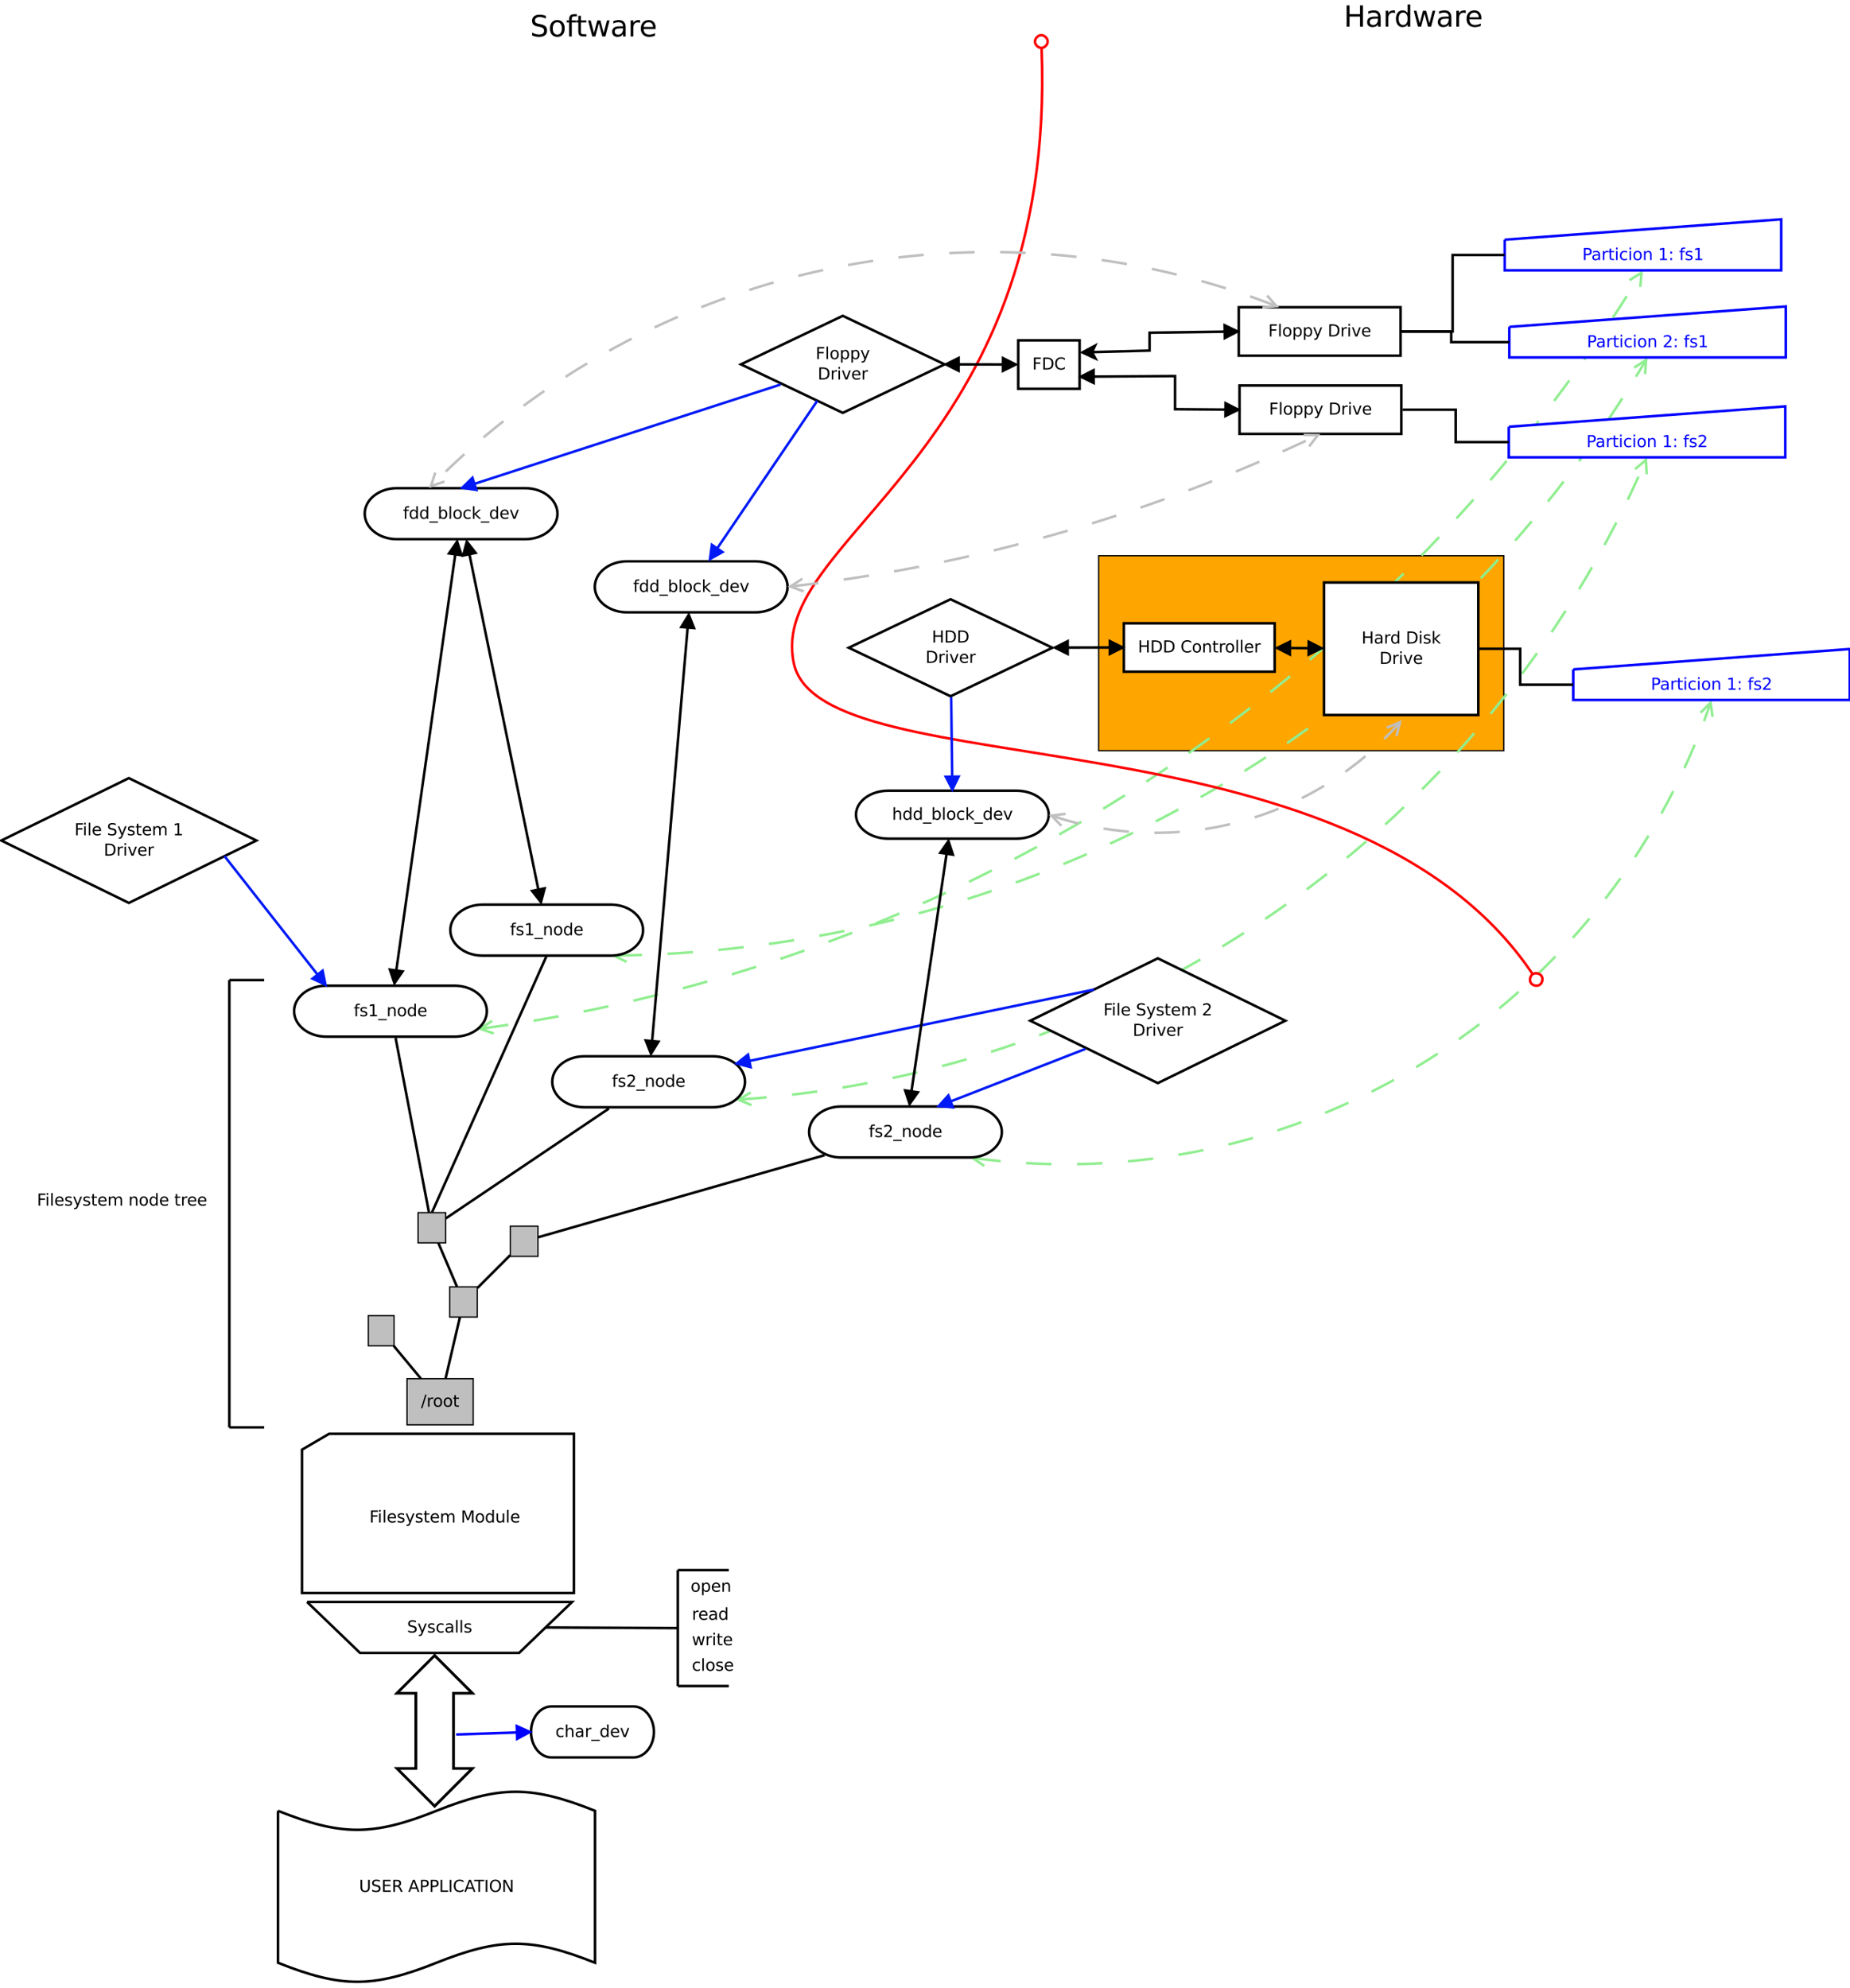 <?xml version="1.0" encoding="UTF-8"?>
<svg xmlns="http://www.w3.org/2000/svg" xmlns:xlink="http://www.w3.org/1999/xlink" width="1452pt" height="1560pt" viewBox="0 0 1452 1560" version="1.1">
<defs>
<g>
<symbol overflow="visible" id="glyph0-0">
<path style="stroke:none;" d="M 1.141 4.062 L 1.141 -16.219 L 12.641 -16.219 L 12.641 4.062 L 1.141 4.062 Z M 2.438 2.781 L 11.359 2.781 L 11.359 -14.922 L 2.438 -14.922 L 2.438 2.781 Z M 2.438 2.781 "/>
</symbol>
<symbol overflow="visible" id="glyph0-1">
<path style="stroke:none;" d="M 12.312 -16.219 L 12.312 -14 C 11.445 -14.414 10.629 -14.723 9.859 -14.922 C 9.098 -15.129 8.363 -15.234 7.656 -15.234 C 6.426 -15.234 5.473 -14.992 4.797 -14.516 C 4.129 -14.035 3.797 -13.352 3.797 -12.469 C 3.797 -11.727 4.016 -11.164 4.453 -10.781 C 4.898 -10.406 5.75 -10.102 7 -9.875 L 8.359 -9.594 C 10.055 -9.27 11.305 -8.699 12.109 -7.891 C 12.91 -7.078 13.312 -5.988 13.312 -4.625 C 13.312 -3 12.762 -1.762 11.672 -0.922 C 10.586 -0.086 8.992 0.328 6.891 0.328 C 6.098 0.328 5.254 0.23 4.359 0.047 C 3.461 -0.129 2.535 -0.391 1.578 -0.734 L 1.578 -3.078 C 2.504 -2.555 3.406 -2.164 4.281 -1.906 C 5.164 -1.645 6.035 -1.516 6.891 -1.516 C 8.191 -1.516 9.191 -1.77 9.891 -2.281 C 10.598 -2.789 10.953 -3.516 10.953 -4.453 C 10.953 -5.273 10.695 -5.922 10.188 -6.391 C 9.688 -6.855 8.855 -7.207 7.703 -7.438 L 6.328 -7.703 C 4.629 -8.035 3.398 -8.562 2.641 -9.281 C 1.891 -9.996 1.516 -11 1.516 -12.281 C 1.516 -13.77 2.035 -14.941 3.078 -15.797 C 4.129 -16.648 5.57 -17.078 7.406 -17.078 C 8.184 -17.078 8.984 -17.004 9.797 -16.859 C 10.617 -16.711 11.457 -16.496 12.312 -16.219 Z M 12.312 -16.219 "/>
</symbol>
<symbol overflow="visible" id="glyph0-2">
<path style="stroke:none;" d="M 7.047 -11.125 C 5.93 -11.125 5.051 -10.691 4.406 -9.828 C 3.77 -8.961 3.453 -7.777 3.453 -6.281 C 3.453 -4.77 3.77 -3.582 4.406 -2.719 C 5.051 -1.852 5.93 -1.422 7.047 -1.422 C 8.137 -1.422 9.008 -1.852 9.656 -2.719 C 10.301 -3.59 10.625 -4.781 10.625 -6.281 C 10.625 -7.77 10.301 -8.945 9.656 -9.812 C 9.008 -10.684 8.137 -11.125 7.047 -11.125 Z M 7.047 -12.875 C 8.836 -12.875 10.242 -12.289 11.266 -11.125 C 12.293 -9.957 12.812 -8.34 12.812 -6.281 C 12.812 -4.219 12.293 -2.598 11.266 -1.422 C 10.242 -0.254 8.836 0.328 7.047 0.328 C 5.234 0.328 3.816 -0.254 2.797 -1.422 C 1.773 -2.598 1.266 -4.219 1.266 -6.281 C 1.266 -8.34 1.773 -9.957 2.797 -11.125 C 3.816 -12.289 5.234 -12.875 7.047 -12.875 Z M 7.047 -12.875 "/>
</symbol>
<symbol overflow="visible" id="glyph0-3">
<path style="stroke:none;" d="M 8.531 -17.469 L 8.531 -15.75 L 6.562 -15.75 C 5.82 -15.75 5.305 -15.598 5.016 -15.297 C 4.723 -15.004 4.578 -14.465 4.578 -13.688 L 4.578 -12.578 L 7.984 -12.578 L 7.984 -10.969 L 4.578 -10.969 L 4.578 0 L 2.5 0 L 2.5 -10.969 L 0.531 -10.969 L 0.531 -12.578 L 2.5 -12.578 L 2.5 -13.453 C 2.5 -14.848 2.82 -15.863 3.469 -16.5 C 4.121 -17.145 5.16 -17.469 6.578 -17.469 L 8.531 -17.469 Z M 8.531 -17.469 "/>
</symbol>
<symbol overflow="visible" id="glyph0-4">
<path style="stroke:none;" d="M 4.219 -16.156 L 4.219 -12.578 L 8.469 -12.578 L 8.469 -10.969 L 4.219 -10.969 L 4.219 -4.141 C 4.219 -3.117 4.352 -2.461 4.625 -2.172 C 4.902 -1.879 5.477 -1.734 6.344 -1.734 L 8.469 -1.734 L 8.469 0 L 6.344 0 C 4.75 0 3.648 -0.297 3.047 -0.891 C 2.441 -1.48 2.141 -2.566 2.141 -4.141 L 2.141 -10.969 L 0.625 -10.969 L 0.625 -12.578 L 2.141 -12.578 L 2.141 -16.156 L 4.219 -16.156 Z M 4.219 -16.156 "/>
</symbol>
<symbol overflow="visible" id="glyph0-5">
<path style="stroke:none;" d="M 0.969 -12.578 L 3.031 -12.578 L 5.609 -2.766 L 8.188 -12.578 L 10.625 -12.578 L 13.203 -2.766 L 15.781 -12.578 L 17.844 -12.578 L 14.562 0 L 12.125 0 L 9.406 -10.312 L 6.688 0 L 4.25 0 L 0.969 -12.578 Z M 0.969 -12.578 "/>
</symbol>
<symbol overflow="visible" id="glyph0-6">
<path style="stroke:none;" d="M 7.891 -6.328 C 6.211 -6.328 5.051 -6.133 4.406 -5.75 C 3.77 -5.363 3.453 -4.711 3.453 -3.797 C 3.453 -3.066 3.691 -2.48 4.172 -2.047 C 4.648 -1.617 5.305 -1.406 6.141 -1.406 C 7.285 -1.406 8.203 -1.812 8.891 -2.625 C 9.586 -3.434 9.938 -4.516 9.938 -5.859 L 9.938 -6.328 L 7.891 -6.328 Z M 12 -7.172 L 12 0 L 9.938 0 L 9.938 -1.906 C 9.469 -1.145 8.879 -0.582 8.172 -0.219 C 7.473 0.145 6.613 0.328 5.594 0.328 C 4.301 0.328 3.273 -0.031 2.516 -0.75 C 1.754 -1.477 1.375 -2.445 1.375 -3.656 C 1.375 -5.07 1.848 -6.141 2.797 -6.859 C 3.742 -7.574 5.16 -7.938 7.047 -7.938 L 9.938 -7.938 L 9.938 -8.141 C 9.938 -9.086 9.621 -9.82 9 -10.344 C 8.375 -10.863 7.496 -11.125 6.375 -11.125 C 5.656 -11.125 4.949 -11.035 4.266 -10.859 C 3.586 -10.691 2.93 -10.434 2.297 -10.094 L 2.297 -12 C 3.055 -12.289 3.789 -12.508 4.5 -12.656 C 5.215 -12.801 5.91 -12.875 6.578 -12.875 C 8.398 -12.875 9.758 -12.398 10.656 -11.453 C 11.551 -10.516 12 -9.086 12 -7.172 Z M 12 -7.172 "/>
</symbol>
<symbol overflow="visible" id="glyph0-7">
<path style="stroke:none;" d="M 9.453 -10.641 C 9.223 -10.773 8.965 -10.875 8.688 -10.938 C 8.414 -11.008 8.117 -11.047 7.797 -11.047 C 6.629 -11.047 5.73 -10.664 5.109 -9.906 C 4.484 -9.145 4.172 -8.051 4.172 -6.625 L 4.172 0 L 2.094 0 L 2.094 -12.578 L 4.172 -12.578 L 4.172 -10.625 C 4.598 -11.383 5.16 -11.945 5.859 -12.312 C 6.555 -12.684 7.406 -12.875 8.406 -12.875 C 8.539 -12.875 8.691 -12.863 8.859 -12.844 C 9.035 -12.832 9.227 -12.805 9.438 -12.766 L 9.453 -10.641 Z M 9.453 -10.641 "/>
</symbol>
<symbol overflow="visible" id="glyph0-8">
<path style="stroke:none;" d="M 12.922 -6.812 L 12.922 -5.797 L 3.422 -5.797 C 3.512 -4.367 3.941 -3.277 4.703 -2.531 C 5.473 -1.789 6.547 -1.422 7.922 -1.422 C 8.711 -1.422 9.477 -1.52 10.219 -1.719 C 10.965 -1.914 11.707 -2.207 12.438 -2.594 L 12.438 -0.641 C 11.695 -0.328 10.934 -0.086 10.156 0.078 C 9.383 0.242 8.598 0.328 7.797 0.328 C 5.785 0.328 4.191 -0.254 3.016 -1.422 C 1.848 -2.586 1.266 -4.172 1.266 -6.172 C 1.266 -8.223 1.82 -9.852 2.938 -11.062 C 4.051 -12.27 5.551 -12.875 7.438 -12.875 C 9.121 -12.875 10.457 -12.324 11.438 -11.234 C 12.426 -10.148 12.922 -8.676 12.922 -6.812 Z M 10.859 -7.406 C 10.848 -8.539 10.527 -9.441 9.906 -10.109 C 9.289 -10.785 8.473 -11.125 7.453 -11.125 C 6.305 -11.125 5.383 -10.793 4.688 -10.141 C 4 -9.492 3.602 -8.582 3.5 -7.406 L 10.859 -7.406 Z M 10.859 -7.406 "/>
</symbol>
<symbol overflow="visible" id="glyph0-9">
<path style="stroke:none;" d="M 2.25 -16.766 L 4.531 -16.766 L 4.531 -9.891 L 12.766 -9.891 L 12.766 -16.766 L 15.031 -16.766 L 15.031 0 L 12.766 0 L 12.766 -7.984 L 4.531 -7.984 L 4.531 0 L 2.25 0 L 2.25 -16.766 Z M 2.25 -16.766 "/>
</symbol>
<symbol overflow="visible" id="glyph0-10">
<path style="stroke:none;" d="M 10.438 -10.672 L 10.438 -17.469 L 12.516 -17.469 L 12.516 0 L 10.438 0 L 10.438 -1.891 C 10.008 -1.141 9.461 -0.582 8.797 -0.219 C 8.141 0.145 7.34 0.328 6.406 0.328 C 4.895 0.328 3.66 -0.273 2.703 -1.484 C 1.742 -2.699 1.266 -4.301 1.266 -6.281 C 1.266 -8.258 1.742 -9.852 2.703 -11.062 C 3.66 -12.27 4.895 -12.875 6.406 -12.875 C 7.34 -12.875 8.141 -12.691 8.797 -12.328 C 9.461 -11.973 10.008 -11.418 10.438 -10.672 Z M 3.406 -6.281 C 3.406 -4.758 3.719 -3.566 4.344 -2.703 C 4.965 -1.836 5.828 -1.406 6.922 -1.406 C 8.012 -1.406 8.875 -1.836 9.5 -2.703 C 10.121 -3.566 10.438 -4.758 10.438 -6.281 C 10.438 -7.801 10.121 -8.992 9.5 -9.859 C 8.875 -10.723 8.012 -11.156 6.922 -11.156 C 5.828 -11.156 4.965 -10.723 4.344 -9.859 C 3.719 -8.992 3.406 -7.801 3.406 -6.281 Z M 3.406 -6.281 "/>
</symbol>
<symbol overflow="visible" id="glyph1-0">
<path style="stroke:none;" d="M 0.641 2.297 L 0.641 -9.172 L 7.141 -9.172 L 7.141 2.297 L 0.641 2.297 Z M 1.375 1.578 L 6.422 1.578 L 6.422 -8.438 L 1.375 -8.438 L 1.375 1.578 Z M 1.375 1.578 "/>
</symbol>
<symbol overflow="visible" id="glyph1-1">
<path style="stroke:none;" d="M 1.281 -9.484 L 6.719 -9.484 L 6.719 -8.391 L 2.562 -8.391 L 2.562 -5.609 L 6.312 -5.609 L 6.312 -4.531 L 2.562 -4.531 L 2.562 0 L 1.281 0 L 1.281 -9.484 Z M 1.281 -9.484 "/>
</symbol>
<symbol overflow="visible" id="glyph1-2">
<path style="stroke:none;" d="M 1.219 -9.875 L 2.391 -9.875 L 2.391 0 L 1.219 0 L 1.219 -9.875 Z M 1.219 -9.875 "/>
</symbol>
<symbol overflow="visible" id="glyph1-3">
<path style="stroke:none;" d="M 3.984 -6.297 C 3.359 -6.297 2.863 -6.051 2.5 -5.562 C 2.133 -5.07 1.953 -4.398 1.953 -3.547 C 1.953 -2.691 2.129 -2.02 2.484 -1.531 C 2.848 -1.051 3.348 -0.812 3.984 -0.812 C 4.598 -0.812 5.086 -1.055 5.453 -1.547 C 5.816 -2.035 6 -2.703 6 -3.547 C 6 -4.387 5.816 -5.055 5.453 -5.547 C 5.086 -6.043 4.598 -6.297 3.984 -6.297 Z M 3.984 -7.281 C 4.992 -7.281 5.789 -6.945 6.375 -6.281 C 6.957 -5.625 7.25 -4.711 7.25 -3.547 C 7.25 -2.379 6.957 -1.461 6.375 -0.797 C 5.789 -0.141 4.992 0.188 3.984 0.188 C 2.961 0.188 2.16 -0.141 1.578 -0.797 C 1.004 -1.461 0.719 -2.379 0.719 -3.547 C 0.719 -4.711 1.004 -5.625 1.578 -6.281 C 2.16 -6.945 2.961 -7.281 3.984 -7.281 Z M 3.984 -7.281 "/>
</symbol>
<symbol overflow="visible" id="glyph1-4">
<path style="stroke:none;" d="M 2.359 -1.062 L 2.359 2.703 L 1.188 2.703 L 1.188 -7.109 L 2.359 -7.109 L 2.359 -6.031 C 2.598 -6.457 2.906 -6.77 3.281 -6.969 C 3.652 -7.176 4.102 -7.281 4.625 -7.281 C 5.488 -7.281 6.191 -6.934 6.734 -6.25 C 7.273 -5.562 7.547 -4.66 7.547 -3.547 C 7.547 -2.43 7.273 -1.527 6.734 -0.844 C 6.191 -0.156 5.488 0.188 4.625 0.188 C 4.102 0.188 3.652 0.082 3.281 -0.125 C 2.906 -0.332 2.598 -0.645 2.359 -1.062 Z M 6.328 -3.547 C 6.328 -4.41 6.148 -5.082 5.797 -5.562 C 5.441 -6.051 4.957 -6.297 4.344 -6.297 C 3.727 -6.297 3.242 -6.051 2.891 -5.562 C 2.535 -5.082 2.359 -4.41 2.359 -3.547 C 2.359 -2.691 2.535 -2.02 2.891 -1.531 C 3.242 -1.039 3.727 -0.797 4.344 -0.797 C 4.957 -0.797 5.441 -1.039 5.797 -1.531 C 6.148 -2.02 6.328 -2.691 6.328 -3.547 Z M 6.328 -3.547 "/>
</symbol>
<symbol overflow="visible" id="glyph1-5">
<path style="stroke:none;" d="M 4.188 0.656 C 3.852 1.508 3.527 2.062 3.219 2.312 C 2.906 2.57 2.488 2.703 1.969 2.703 L 1.031 2.703 L 1.031 1.734 L 1.719 1.734 C 2.039 1.734 2.289 1.652 2.469 1.5 C 2.645 1.344 2.836 0.98 3.047 0.422 L 3.266 -0.109 L 0.391 -7.109 L 1.625 -7.109 L 3.844 -1.547 L 6.062 -7.109 L 7.312 -7.109 L 4.188 0.656 Z M 4.188 0.656 "/>
</symbol>
<symbol overflow="visible" id="glyph1-6">
<path style="stroke:none;" d=""/>
</symbol>
<symbol overflow="visible" id="glyph1-7">
<path style="stroke:none;" d="M 2.562 -8.422 L 2.562 -1.047 L 4.109 -1.047 C 5.41 -1.047 6.363 -1.344 6.969 -1.938 C 7.582 -2.527 7.891 -3.469 7.891 -4.75 C 7.891 -6.02 7.582 -6.945 6.969 -7.531 C 6.363 -8.121 5.41 -8.422 4.109 -8.422 L 2.562 -8.422 Z M 1.281 -9.484 L 3.906 -9.484 C 5.746 -9.484 7.098 -9.098 7.953 -8.328 C 8.816 -7.566 9.25 -6.371 9.25 -4.75 C 9.25 -3.113 8.816 -1.91 7.953 -1.141 C 7.086 -0.379 5.738 0 3.906 0 L 1.281 0 L 1.281 -9.484 Z M 1.281 -9.484 "/>
</symbol>
<symbol overflow="visible" id="glyph1-8">
<path style="stroke:none;" d="M 5.344 -6.016 C 5.207 -6.086 5.059 -6.141 4.906 -6.172 C 4.758 -6.211 4.59 -6.234 4.406 -6.234 C 3.75 -6.234 3.242 -6.02 2.891 -5.594 C 2.535 -5.164 2.359 -4.551 2.359 -3.75 L 2.359 0 L 1.188 0 L 1.188 -7.109 L 2.359 -7.109 L 2.359 -6 C 2.598 -6.434 2.914 -6.758 3.312 -6.969 C 3.707 -7.176 4.188 -7.281 4.75 -7.281 C 4.832 -7.281 4.922 -7.273 5.016 -7.266 C 5.105 -7.254 5.219 -7.238 5.344 -7.219 L 5.344 -6.016 Z M 5.344 -6.016 "/>
</symbol>
<symbol overflow="visible" id="glyph1-9">
<path style="stroke:none;" d="M 1.219 -7.109 L 2.391 -7.109 L 2.391 0 L 1.219 0 L 1.219 -7.109 Z M 1.219 -9.875 L 2.391 -9.875 L 2.391 -8.391 L 1.219 -8.391 L 1.219 -9.875 Z M 1.219 -9.875 "/>
</symbol>
<symbol overflow="visible" id="glyph1-10">
<path style="stroke:none;" d="M 0.391 -7.109 L 1.625 -7.109 L 3.844 -1.141 L 6.062 -7.109 L 7.312 -7.109 L 4.641 0 L 3.047 0 L 0.391 -7.109 Z M 0.391 -7.109 "/>
</symbol>
<symbol overflow="visible" id="glyph1-11">
<path style="stroke:none;" d="M 7.312 -3.844 L 7.312 -3.281 L 1.938 -3.281 C 1.988 -2.469 2.227 -1.852 2.656 -1.438 C 3.09 -1.02 3.695 -0.812 4.469 -0.812 C 4.914 -0.812 5.348 -0.863 5.766 -0.969 C 6.191 -1.082 6.613 -1.25 7.031 -1.469 L 7.031 -0.359 C 6.613 -0.18 6.18 -0.043 5.734 0.047 C 5.297 0.137 4.852 0.188 4.406 0.188 C 3.27 0.188 2.367 -0.141 1.703 -0.797 C 1.047 -1.461 0.719 -2.359 0.719 -3.484 C 0.719 -4.648 1.031 -5.57 1.656 -6.25 C 2.289 -6.934 3.141 -7.281 4.203 -7.281 C 5.16 -7.281 5.914 -6.973 6.469 -6.359 C 7.027 -5.742 7.312 -4.902 7.312 -3.844 Z M 6.141 -4.188 C 6.129 -4.82 5.945 -5.332 5.594 -5.719 C 5.25 -6.102 4.789 -6.297 4.219 -6.297 C 3.562 -6.297 3.035 -6.105 2.641 -5.734 C 2.254 -5.367 2.027 -4.852 1.969 -4.188 L 6.141 -4.188 Z M 6.141 -4.188 "/>
</symbol>
<symbol overflow="visible" id="glyph1-12">
<path style="stroke:none;" d="M 8.375 -8.75 L 8.375 -7.391 C 7.938 -7.793 7.473 -8.098 6.984 -8.297 C 6.504 -8.492 5.988 -8.594 5.438 -8.594 C 4.352 -8.594 3.52 -8.258 2.938 -7.594 C 2.363 -6.938 2.078 -5.98 2.078 -4.734 C 2.078 -3.484 2.363 -2.523 2.938 -1.859 C 3.52 -1.203 4.352 -0.875 5.438 -0.875 C 5.988 -0.875 6.504 -0.973 6.984 -1.172 C 7.473 -1.367 7.938 -1.664 8.375 -2.062 L 8.375 -0.734 C 7.926 -0.422 7.449 -0.184 6.953 -0.031 C 6.453 0.113 5.918 0.188 5.359 0.188 C 3.922 0.188 2.789 -0.25 1.969 -1.125 C 1.145 -2.008 0.734 -3.211 0.734 -4.734 C 0.734 -6.254 1.145 -7.453 1.969 -8.328 C 2.789 -9.211 3.922 -9.656 5.359 -9.656 C 5.918 -9.656 6.453 -9.574 6.953 -9.422 C 7.461 -9.273 7.938 -9.051 8.375 -8.75 Z M 8.375 -8.75 "/>
</symbol>
<symbol overflow="visible" id="glyph1-13">
<path style="stroke:none;" d="M 1.281 -9.484 L 2.562 -9.484 L 2.562 -5.594 L 7.219 -5.594 L 7.219 -9.484 L 8.5 -9.484 L 8.5 0 L 7.219 0 L 7.219 -4.516 L 2.562 -4.516 L 2.562 0 L 1.281 0 L 1.281 -9.484 Z M 1.281 -9.484 "/>
</symbol>
<symbol overflow="visible" id="glyph1-14">
<path style="stroke:none;" d="M 4.453 -3.578 C 3.516 -3.578 2.863 -3.465 2.5 -3.25 C 2.133 -3.031 1.953 -2.66 1.953 -2.141 C 1.953 -1.734 2.086 -1.402 2.359 -1.156 C 2.629 -0.914 3 -0.797 3.469 -0.797 C 4.113 -0.797 4.633 -1.023 5.031 -1.484 C 5.426 -1.941 5.625 -2.551 5.625 -3.312 L 5.625 -3.578 L 4.453 -3.578 Z M 6.781 -4.062 L 6.781 0 L 5.625 0 L 5.625 -1.078 C 5.352 -0.648 5.02 -0.332 4.625 -0.125 C 4.227 0.082 3.738 0.188 3.156 0.188 C 2.426 0.188 1.848 -0.016 1.422 -0.422 C 0.992 -0.836 0.781 -1.383 0.781 -2.062 C 0.781 -2.863 1.047 -3.469 1.578 -3.875 C 2.117 -4.277 2.922 -4.484 3.984 -4.484 L 5.625 -4.484 L 5.625 -4.609 C 5.625 -5.137 5.445 -5.551 5.094 -5.844 C 4.738 -6.145 4.238 -6.297 3.594 -6.297 C 3.188 -6.297 2.789 -6.242 2.406 -6.141 C 2.02 -6.047 1.648 -5.898 1.297 -5.703 L 1.297 -6.781 C 1.723 -6.945 2.141 -7.07 2.547 -7.156 C 2.949 -7.238 3.344 -7.281 3.719 -7.281 C 4.746 -7.281 5.516 -7.012 6.016 -6.484 C 6.523 -5.953 6.781 -5.145 6.781 -4.062 Z M 6.781 -4.062 "/>
</symbol>
<symbol overflow="visible" id="glyph1-15">
<path style="stroke:none;" d="M 5.906 -6.031 L 5.906 -9.875 L 7.078 -9.875 L 7.078 0 L 5.906 0 L 5.906 -1.062 C 5.656 -0.645 5.34 -0.332 4.969 -0.125 C 4.594 0.082 4.145 0.188 3.625 0.188 C 2.77 0.188 2.07 -0.156 1.531 -0.844 C 0.988 -1.527 0.719 -2.43 0.719 -3.547 C 0.719 -4.66 0.988 -5.562 1.531 -6.25 C 2.07 -6.934 2.77 -7.281 3.625 -7.281 C 4.145 -7.281 4.594 -7.176 4.969 -6.969 C 5.34 -6.77 5.656 -6.457 5.906 -6.031 Z M 1.922 -3.547 C 1.922 -2.691 2.098 -2.02 2.453 -1.531 C 2.805 -1.039 3.289 -0.797 3.906 -0.797 C 4.527 -0.797 5.02 -1.039 5.375 -1.531 C 5.727 -2.02 5.906 -2.691 5.906 -3.547 C 5.906 -4.41 5.727 -5.082 5.375 -5.562 C 5.02 -6.051 4.527 -6.297 3.906 -6.297 C 3.289 -6.297 2.805 -6.051 2.453 -5.562 C 2.098 -5.082 1.922 -4.41 1.922 -3.547 Z M 1.922 -3.547 "/>
</symbol>
<symbol overflow="visible" id="glyph1-16">
<path style="stroke:none;" d="M 5.75 -6.906 L 5.75 -5.797 C 5.426 -5.961 5.086 -6.086 4.734 -6.172 C 4.379 -6.254 4.008 -6.297 3.625 -6.297 C 3.039 -6.297 2.602 -6.207 2.312 -6.031 C 2.031 -5.852 1.891 -5.586 1.891 -5.234 C 1.891 -4.961 1.988 -4.746 2.188 -4.594 C 2.395 -4.445 2.816 -4.301 3.453 -4.156 L 3.844 -4.062 C 4.676 -3.883 5.266 -3.633 5.609 -3.312 C 5.961 -2.988 6.141 -2.539 6.141 -1.969 C 6.141 -1.301 5.879 -0.773 5.359 -0.391 C 4.836 -0.004 4.117 0.188 3.203 0.188 C 2.816 0.188 2.414 0.148 2 0.078 C 1.594 0.004 1.16 -0.109 0.703 -0.266 L 0.703 -1.469 C 1.137 -1.238 1.566 -1.066 1.984 -0.953 C 2.398 -0.848 2.812 -0.797 3.219 -0.797 C 3.77 -0.797 4.191 -0.891 4.484 -1.078 C 4.785 -1.262 4.938 -1.531 4.938 -1.875 C 4.938 -2.184 4.824 -2.426 4.609 -2.594 C 4.398 -2.77 3.934 -2.938 3.219 -3.094 L 2.812 -3.188 C 2.082 -3.34 1.555 -3.578 1.234 -3.891 C 0.91 -4.199 0.75 -4.633 0.75 -5.188 C 0.75 -5.852 0.984 -6.367 1.453 -6.734 C 1.93 -7.098 2.609 -7.281 3.484 -7.281 C 3.91 -7.281 4.316 -7.246 4.703 -7.188 C 5.086 -7.125 5.438 -7.027 5.75 -6.906 Z M 5.75 -6.906 "/>
</symbol>
<symbol overflow="visible" id="glyph1-17">
<path style="stroke:none;" d="M 1.188 -9.875 L 2.359 -9.875 L 2.359 -4.047 L 5.844 -7.109 L 7.328 -7.109 L 3.562 -3.781 L 7.484 0 L 5.969 0 L 2.359 -3.469 L 2.359 0 L 1.188 0 L 1.188 -9.875 Z M 1.188 -9.875 "/>
</symbol>
<symbol overflow="visible" id="glyph1-18">
<path style="stroke:none;" d="M 7.141 -4.297 L 7.141 0 L 5.969 0 L 5.969 -4.25 C 5.969 -4.926 5.836 -5.43 5.578 -5.766 C 5.316 -6.098 4.918 -6.266 4.391 -6.266 C 3.766 -6.266 3.27 -6.059 2.906 -5.656 C 2.539 -5.258 2.359 -4.711 2.359 -4.016 L 2.359 0 L 1.188 0 L 1.188 -7.109 L 2.359 -7.109 L 2.359 -6 C 2.637 -6.426 2.969 -6.742 3.344 -6.953 C 3.715 -7.168 4.156 -7.281 4.656 -7.281 C 5.465 -7.281 6.082 -7.023 6.5 -6.516 C 6.926 -6.016 7.141 -5.273 7.141 -4.297 Z M 7.141 -4.297 "/>
</symbol>
<symbol overflow="visible" id="glyph1-19">
<path style="stroke:none;" d="M 2.375 -9.125 L 2.375 -7.109 L 4.781 -7.109 L 4.781 -6.203 L 2.375 -6.203 L 2.375 -2.344 C 2.375 -1.758 2.453 -1.383 2.609 -1.219 C 2.773 -1.062 3.102 -0.984 3.594 -0.984 L 4.781 -0.984 L 4.781 0 L 3.594 0 C 2.688 0 2.059 -0.164 1.719 -0.5 C 1.375 -0.84 1.203 -1.457 1.203 -2.344 L 1.203 -6.203 L 0.344 -6.203 L 0.344 -7.109 L 1.203 -7.109 L 1.203 -9.125 L 2.375 -9.125 Z M 2.375 -9.125 "/>
</symbol>
<symbol overflow="visible" id="glyph1-20">
<path style="stroke:none;" d="M 4.828 -9.875 L 4.828 -8.906 L 3.703 -8.906 C 3.285 -8.906 2.992 -8.816 2.828 -8.641 C 2.672 -8.473 2.594 -8.168 2.594 -7.734 L 2.594 -7.109 L 4.516 -7.109 L 4.516 -6.203 L 2.594 -6.203 L 2.594 0 L 1.422 0 L 1.422 -6.203 L 0.297 -6.203 L 0.297 -7.109 L 1.422 -7.109 L 1.422 -7.609 C 1.422 -8.398 1.602 -8.973 1.969 -9.328 C 2.332 -9.691 2.914 -9.875 3.719 -9.875 L 4.828 -9.875 Z M 4.828 -9.875 "/>
</symbol>
<symbol overflow="visible" id="glyph1-21">
<path style="stroke:none;" d="M 6.625 2.156 L 6.625 3.062 L -0.125 3.062 L -0.125 2.156 L 6.625 2.156 Z M 6.625 2.156 "/>
</symbol>
<symbol overflow="visible" id="glyph1-22">
<path style="stroke:none;" d="M 6.328 -3.547 C 6.328 -4.41 6.148 -5.082 5.797 -5.562 C 5.441 -6.051 4.957 -6.297 4.344 -6.297 C 3.727 -6.297 3.242 -6.051 2.891 -5.562 C 2.535 -5.082 2.359 -4.41 2.359 -3.547 C 2.359 -2.691 2.535 -2.02 2.891 -1.531 C 3.242 -1.039 3.727 -0.797 4.344 -0.797 C 4.957 -0.797 5.441 -1.039 5.797 -1.531 C 6.148 -2.02 6.328 -2.691 6.328 -3.547 Z M 2.359 -6.031 C 2.598 -6.457 2.906 -6.77 3.281 -6.969 C 3.652 -7.176 4.102 -7.281 4.625 -7.281 C 5.488 -7.281 6.191 -6.934 6.734 -6.25 C 7.273 -5.562 7.547 -4.66 7.547 -3.547 C 7.547 -2.43 7.273 -1.527 6.734 -0.844 C 6.191 -0.156 5.488 0.188 4.625 0.188 C 4.102 0.188 3.652 0.082 3.281 -0.125 C 2.906 -0.332 2.598 -0.645 2.359 -1.062 L 2.359 0 L 1.188 0 L 1.188 -9.875 L 2.359 -9.875 L 2.359 -6.031 Z M 2.359 -6.031 "/>
</symbol>
<symbol overflow="visible" id="glyph1-23">
<path style="stroke:none;" d="M 6.344 -6.844 L 6.344 -5.75 C 6.008 -5.926 5.676 -6.062 5.344 -6.156 C 5.008 -6.246 4.676 -6.297 4.344 -6.297 C 3.582 -6.297 2.992 -6.051 2.578 -5.562 C 2.16 -5.082 1.953 -4.41 1.953 -3.547 C 1.953 -2.68 2.16 -2.008 2.578 -1.531 C 2.992 -1.051 3.582 -0.812 4.344 -0.812 C 4.676 -0.812 5.008 -0.852 5.344 -0.938 C 5.676 -1.027 6.008 -1.172 6.344 -1.359 L 6.344 -0.266 C 6.02 -0.117 5.68 -0.008 5.328 0.062 C 4.984 0.145 4.613 0.188 4.219 0.188 C 3.145 0.188 2.289 -0.145 1.656 -0.812 C 1.031 -1.488 0.719 -2.398 0.719 -3.547 C 0.719 -4.699 1.035 -5.613 1.672 -6.281 C 2.305 -6.945 3.18 -7.281 4.297 -7.281 C 4.648 -7.281 5 -7.242 5.344 -7.172 C 5.684 -7.098 6.02 -6.988 6.344 -6.844 Z M 6.344 -6.844 "/>
</symbol>
<symbol overflow="visible" id="glyph1-24">
<path style="stroke:none;" d="M 7.141 -4.297 L 7.141 0 L 5.969 0 L 5.969 -4.25 C 5.969 -4.926 5.836 -5.43 5.578 -5.766 C 5.316 -6.098 4.918 -6.266 4.391 -6.266 C 3.766 -6.266 3.27 -6.059 2.906 -5.656 C 2.539 -5.258 2.359 -4.711 2.359 -4.016 L 2.359 0 L 1.188 0 L 1.188 -9.875 L 2.359 -9.875 L 2.359 -6 C 2.637 -6.426 2.969 -6.742 3.344 -6.953 C 3.715 -7.168 4.156 -7.281 4.656 -7.281 C 5.465 -7.281 6.082 -7.023 6.5 -6.516 C 6.926 -6.016 7.141 -5.273 7.141 -4.297 Z M 7.141 -4.297 "/>
</symbol>
<symbol overflow="visible" id="glyph1-25">
<path style="stroke:none;" d="M 6.953 -9.172 L 6.953 -7.922 C 6.473 -8.148 6.012 -8.32 5.578 -8.438 C 5.148 -8.551 4.73 -8.609 4.328 -8.609 C 3.629 -8.609 3.086 -8.473 2.703 -8.203 C 2.328 -7.93 2.141 -7.543 2.141 -7.047 C 2.141 -6.629 2.266 -6.309 2.516 -6.094 C 2.773 -5.883 3.254 -5.711 3.953 -5.578 L 4.734 -5.422 C 5.68 -5.234 6.383 -4.91 6.844 -4.453 C 7.301 -3.992 7.531 -3.379 7.531 -2.609 C 7.531 -1.691 7.223 -0.992 6.609 -0.516 C 5.992 -0.047 5.086 0.188 3.891 0.188 C 3.441 0.188 2.961 0.133 2.453 0.031 C 1.953 -0.07 1.43 -0.223 0.891 -0.422 L 0.891 -1.734 C 1.41 -1.441 1.922 -1.223 2.422 -1.078 C 2.918 -0.93 3.41 -0.859 3.891 -0.859 C 4.629 -0.859 5.195 -1 5.594 -1.281 C 5.988 -1.57 6.188 -1.984 6.188 -2.516 C 6.188 -2.98 6.039 -3.348 5.75 -3.609 C 5.469 -3.867 5.004 -4.066 4.359 -4.203 L 3.578 -4.359 C 2.617 -4.543 1.926 -4.844 1.5 -5.25 C 1.07 -5.652 0.859 -6.219 0.859 -6.938 C 0.859 -7.777 1.148 -8.441 1.734 -8.922 C 2.324 -9.41 3.145 -9.656 4.188 -9.656 C 4.621 -9.656 5.07 -9.613 5.531 -9.531 C 5.996 -9.445 6.473 -9.324 6.953 -9.172 Z M 6.953 -9.172 "/>
</symbol>
<symbol overflow="visible" id="glyph1-26">
<path style="stroke:none;" d="M 6.766 -5.75 C 7.055 -6.27 7.406 -6.656 7.812 -6.906 C 8.215 -7.152 8.695 -7.281 9.25 -7.281 C 9.988 -7.281 10.555 -7.02 10.953 -6.5 C 11.355 -5.977 11.562 -5.242 11.562 -4.297 L 11.562 0 L 10.391 0 L 10.391 -4.25 C 10.391 -4.934 10.262 -5.441 10.016 -5.766 C 9.773 -6.098 9.41 -6.266 8.922 -6.266 C 8.316 -6.266 7.836 -6.059 7.484 -5.656 C 7.129 -5.258 6.953 -4.711 6.953 -4.016 L 6.953 0 L 5.781 0 L 5.781 -4.25 C 5.781 -4.934 5.66 -5.441 5.422 -5.766 C 5.18 -6.098 4.805 -6.266 4.297 -6.266 C 3.703 -6.266 3.227 -6.059 2.875 -5.656 C 2.531 -5.25 2.359 -4.699 2.359 -4.016 L 2.359 0 L 1.188 0 L 1.188 -7.109 L 2.359 -7.109 L 2.359 -6 C 2.617 -6.434 2.938 -6.758 3.312 -6.969 C 3.684 -7.176 4.129 -7.281 4.641 -7.281 C 5.16 -7.281 5.598 -7.148 5.953 -6.891 C 6.316 -6.629 6.586 -6.246 6.766 -5.75 Z M 6.766 -5.75 "/>
</symbol>
<symbol overflow="visible" id="glyph1-27">
<path style="stroke:none;" d="M 1.609 -1.078 L 3.703 -1.078 L 3.703 -8.312 L 1.422 -7.859 L 1.422 -9.016 L 3.688 -9.484 L 4.984 -9.484 L 4.984 -1.078 L 7.078 -1.078 L 7.078 0 L 1.609 0 L 1.609 -1.078 Z M 1.609 -1.078 "/>
</symbol>
<symbol overflow="visible" id="glyph1-28">
<path style="stroke:none;" d="M 2.5 -1.078 L 6.969 -1.078 L 6.969 0 L 0.953 0 L 0.953 -1.078 C 1.441 -1.574 2.102 -2.25 2.938 -3.094 C 3.777 -3.945 4.312 -4.5 4.531 -4.75 C 4.934 -5.207 5.219 -5.598 5.375 -5.922 C 5.539 -6.242 5.625 -6.555 5.625 -6.859 C 5.625 -7.367 5.445 -7.781 5.094 -8.094 C 4.75 -8.402 4.289 -8.562 3.719 -8.562 C 3.312 -8.562 2.883 -8.492 2.438 -8.359 C 2 -8.223 1.523 -8.008 1.016 -7.719 L 1.016 -9.016 C 1.535 -9.223 2.02 -9.379 2.469 -9.484 C 2.914 -9.598 3.32 -9.656 3.688 -9.656 C 4.676 -9.656 5.461 -9.402 6.047 -8.906 C 6.629 -8.414 6.922 -7.758 6.922 -6.938 C 6.922 -6.551 6.848 -6.18 6.703 -5.828 C 6.555 -5.484 6.289 -5.074 5.906 -4.609 C 5.801 -4.484 5.461 -4.121 4.891 -3.531 C 4.328 -2.945 3.527 -2.129 2.5 -1.078 Z M 2.5 -1.078 "/>
</symbol>
<symbol overflow="visible" id="glyph1-29">
<path style="stroke:none;" d="M 1.281 -9.484 L 3.188 -9.484 L 5.609 -3.031 L 8.031 -9.484 L 9.953 -9.484 L 9.953 0 L 8.703 0 L 8.703 -8.328 L 6.25 -1.828 L 4.969 -1.828 L 2.516 -8.328 L 2.516 0 L 1.281 0 L 1.281 -9.484 Z M 1.281 -9.484 "/>
</symbol>
<symbol overflow="visible" id="glyph1-30">
<path style="stroke:none;" d="M 1.109 -2.812 L 1.109 -7.109 L 2.266 -7.109 L 2.266 -2.844 C 2.266 -2.176 2.395 -1.668 2.656 -1.328 C 2.926 -0.992 3.32 -0.828 3.844 -0.828 C 4.477 -0.828 4.977 -1.023 5.344 -1.422 C 5.707 -1.824 5.891 -2.379 5.891 -3.078 L 5.891 -7.109 L 7.062 -7.109 L 7.062 0 L 5.891 0 L 5.891 -1.094 C 5.609 -0.656 5.277 -0.332 4.906 -0.125 C 4.531 0.082 4.09 0.188 3.594 0.188 C 2.781 0.188 2.16 -0.066 1.734 -0.578 C 1.316 -1.086 1.109 -1.832 1.109 -2.812 Z M 4.047 -7.281 L 4.047 -7.281 Z M 4.047 -7.281 "/>
</symbol>
<symbol overflow="visible" id="glyph1-31">
<path style="stroke:none;" d="M 3.297 -9.484 L 4.375 -9.484 L 1.078 1.203 L 0 1.203 L 3.297 -9.484 Z M 3.297 -9.484 "/>
</symbol>
<symbol overflow="visible" id="glyph1-32">
<path style="stroke:none;" d="M 1.125 -9.484 L 2.422 -9.484 L 2.422 -3.719 C 2.422 -2.707 2.602 -1.977 2.969 -1.531 C 3.332 -1.082 3.93 -0.859 4.766 -0.859 C 5.586 -0.859 6.18 -1.082 6.547 -1.531 C 6.91 -1.977 7.094 -2.707 7.094 -3.719 L 7.094 -9.484 L 8.391 -9.484 L 8.391 -3.562 C 8.391 -2.32 8.082 -1.383 7.469 -0.75 C 6.852 -0.125 5.949 0.188 4.766 0.188 C 3.566 0.188 2.66 -0.125 2.047 -0.75 C 1.43 -1.383 1.125 -2.32 1.125 -3.562 L 1.125 -9.484 Z M 1.125 -9.484 "/>
</symbol>
<symbol overflow="visible" id="glyph1-33">
<path style="stroke:none;" d="M 1.281 -9.484 L 7.266 -9.484 L 7.266 -8.391 L 2.562 -8.391 L 2.562 -5.594 L 7.078 -5.594 L 7.078 -4.516 L 2.562 -4.516 L 2.562 -1.078 L 7.375 -1.078 L 7.375 0 L 1.281 0 L 1.281 -9.484 Z M 1.281 -9.484 "/>
</symbol>
<symbol overflow="visible" id="glyph1-34">
<path style="stroke:none;" d="M 5.766 -4.438 C 6.043 -4.344 6.316 -4.145 6.578 -3.844 C 6.836 -3.539 7.098 -3.121 7.359 -2.594 L 8.656 0 L 7.281 0 L 6.062 -2.438 C 5.75 -3.07 5.445 -3.488 5.156 -3.688 C 4.863 -3.895 4.461 -4 3.953 -4 L 2.562 -4 L 2.562 0 L 1.281 0 L 1.281 -9.484 L 4.172 -9.484 C 5.254 -9.484 6.062 -9.254 6.594 -8.797 C 7.121 -8.348 7.391 -7.664 7.391 -6.75 C 7.391 -6.156 7.246 -5.66 6.969 -5.266 C 6.695 -4.867 6.293 -4.59 5.766 -4.438 Z M 2.562 -8.422 L 2.562 -5.062 L 4.172 -5.062 C 4.785 -5.062 5.25 -5.203 5.562 -5.484 C 5.883 -5.773 6.047 -6.195 6.047 -6.75 C 6.047 -7.301 5.883 -7.719 5.562 -8 C 5.25 -8.277 4.785 -8.422 4.172 -8.422 L 2.562 -8.422 Z M 2.562 -8.422 "/>
</symbol>
<symbol overflow="visible" id="glyph1-35">
<path style="stroke:none;" d="M 4.438 -8.219 L 2.703 -3.5 L 6.188 -3.5 L 4.438 -8.219 Z M 3.719 -9.484 L 5.172 -9.484 L 8.781 0 L 7.453 0 L 6.594 -2.438 L 2.312 -2.438 L 1.453 0 L 0.109 0 L 3.719 -9.484 Z M 3.719 -9.484 "/>
</symbol>
<symbol overflow="visible" id="glyph1-36">
<path style="stroke:none;" d="M 2.562 -8.422 L 2.562 -4.859 L 4.172 -4.859 C 4.762 -4.859 5.223 -5.016 5.547 -5.328 C 5.879 -5.637 6.047 -6.078 6.047 -6.641 C 6.047 -7.211 5.879 -7.648 5.547 -7.953 C 5.223 -8.262 4.762 -8.422 4.172 -8.422 L 2.562 -8.422 Z M 1.281 -9.484 L 4.172 -9.484 C 5.23 -9.484 6.035 -9.238 6.578 -8.75 C 7.117 -8.27 7.391 -7.566 7.391 -6.641 C 7.391 -5.711 7.117 -5.008 6.578 -4.531 C 6.035 -4.051 5.23 -3.812 4.172 -3.812 L 2.562 -3.812 L 2.562 0 L 1.281 0 L 1.281 -9.484 Z M 1.281 -9.484 "/>
</symbol>
<symbol overflow="visible" id="glyph1-37">
<path style="stroke:none;" d="M 1.281 -9.484 L 2.562 -9.484 L 2.562 -1.078 L 7.172 -1.078 L 7.172 0 L 1.281 0 L 1.281 -9.484 Z M 1.281 -9.484 "/>
</symbol>
<symbol overflow="visible" id="glyph1-38">
<path style="stroke:none;" d="M 1.281 -9.484 L 2.562 -9.484 L 2.562 0 L 1.281 0 L 1.281 -9.484 Z M 1.281 -9.484 "/>
</symbol>
<symbol overflow="visible" id="glyph1-39">
<path style="stroke:none;" d="M -0.031 -9.484 L 7.984 -9.484 L 7.984 -8.391 L 4.609 -8.391 L 4.609 0 L 3.328 0 L 3.328 -8.391 L -0.031 -8.391 L -0.031 -9.484 Z M -0.031 -9.484 "/>
</symbol>
<symbol overflow="visible" id="glyph1-40">
<path style="stroke:none;" d="M 5.125 -8.609 C 4.188 -8.609 3.441 -8.258 2.891 -7.562 C 2.348 -6.875 2.078 -5.93 2.078 -4.734 C 2.078 -3.535 2.348 -2.586 2.891 -1.891 C 3.441 -1.203 4.188 -0.859 5.125 -0.859 C 6.051 -0.859 6.785 -1.203 7.328 -1.891 C 7.879 -2.586 8.156 -3.535 8.156 -4.734 C 8.156 -5.93 7.879 -6.875 7.328 -7.562 C 6.785 -8.258 6.051 -8.609 5.125 -8.609 Z M 5.125 -9.656 C 6.445 -9.656 7.504 -9.207 8.297 -8.312 C 9.098 -7.414 9.5 -6.223 9.5 -4.734 C 9.5 -3.234 9.098 -2.035 8.297 -1.141 C 7.504 -0.254 6.445 0.188 5.125 0.188 C 3.789 0.188 2.723 -0.254 1.922 -1.141 C 1.129 -2.035 0.734 -3.234 0.734 -4.734 C 0.734 -6.223 1.129 -7.414 1.922 -8.312 C 2.723 -9.207 3.789 -9.656 5.125 -9.656 Z M 5.125 -9.656 "/>
</symbol>
<symbol overflow="visible" id="glyph1-41">
<path style="stroke:none;" d="M 1.281 -9.484 L 3 -9.484 L 7.203 -1.547 L 7.203 -9.484 L 8.453 -9.484 L 8.453 0 L 6.719 0 L 2.516 -7.922 L 2.516 0 L 1.281 0 L 1.281 -9.484 Z M 1.281 -9.484 "/>
</symbol>
<symbol overflow="visible" id="glyph1-42">
<path style="stroke:none;" d="M 0.547 -7.109 L 1.719 -7.109 L 3.172 -1.562 L 4.625 -7.109 L 6 -7.109 L 7.469 -1.562 L 8.922 -7.109 L 10.094 -7.109 L 8.234 0 L 6.844 0 L 5.312 -5.828 L 3.781 0 L 2.406 0 L 0.547 -7.109 Z M 0.547 -7.109 "/>
</symbol>
<symbol overflow="visible" id="glyph1-43">
<path style="stroke:none;" d="M 1.531 -1.609 L 2.859 -1.609 L 2.859 0 L 1.531 0 L 1.531 -1.609 Z M 1.531 -6.719 L 2.859 -6.719 L 2.859 -5.109 L 1.531 -5.109 L 1.531 -6.719 Z M 1.531 -6.719 "/>
</symbol>
</g>
</defs>
<g id="surface0">
<rect x="0" y="0" width="1452" height="1560" style="fill:rgb(100%,100%,100%);fill-opacity:1;stroke:none;"/>
<path style="fill-rule:evenodd;fill:rgb(100%,64.706%,0%);fill-opacity:1;stroke-width:0.05;stroke-linecap:butt;stroke-linejoin:miter;stroke:rgb(0%,0%,0%);stroke-opacity:1;stroke-miterlimit:10;" d="M 23.6 14.75 L 39.5 14.75 L 39.5 22.4 L 23.6 22.4 Z M 23.6 14.75 " transform="matrix(20,0,0,20,390.263,141.1)"/>
<path style="fill:none;stroke-width:0.1;stroke-linecap:butt;stroke-linejoin:miter;stroke:rgb(56.471%,93.333%,56.471%);stroke-opacity:1;stroke-dasharray:1,1;stroke-miterlimit:10;" d="M 9.576 36.082 L 9.576 36.082 C 17.206 35.558 24.547 32.951 30.798 28.546 C 37.05 24.14 41.973 18.104 45.033 11.095 " transform="matrix(20,0,0,20,390.263,141.1)"/>
<path style="fill:none;stroke-width:0.1;stroke-linecap:butt;stroke-linejoin:miter;stroke:rgb(56.471%,93.333%,56.471%);stroke-opacity:1;stroke-miterlimit:10;" d="M 9.948 35.809 L 9.465 36.09 L 9.98 36.308 " transform="matrix(20,0,0,20,390.263,141.1)"/>
<path style="fill:none;stroke-width:0.1;stroke-linecap:butt;stroke-linejoin:miter;stroke:rgb(56.471%,93.333%,56.471%);stroke-opacity:1;stroke-miterlimit:10;" d="M 45.11 11.551 L 45.078 10.993 L 44.651 11.353 " transform="matrix(20,0,0,20,390.263,141.1)"/>
<path style="fill:none;stroke-width:0.1;stroke-linecap:butt;stroke-linejoin:miter;stroke:rgb(56.471%,93.333%,56.471%);stroke-opacity:1;stroke-dasharray:1,1;stroke-miterlimit:10;" d="M 4.685 30.438 L 4.685 30.438 C 21.264 30.218 36.54 21.405 45.028 7.162 " transform="matrix(20,0,0,20,390.263,141.1)"/>
<path style="fill:none;stroke-width:0.1;stroke-linecap:butt;stroke-linejoin:miter;stroke:rgb(56.471%,93.333%,56.471%);stroke-opacity:1;stroke-miterlimit:10;" d="M 5.072 30.185 L 4.574 30.439 L 5.076 30.685 " transform="matrix(20,0,0,20,390.263,141.1)"/>
<path style="fill:none;stroke-width:0.1;stroke-linecap:butt;stroke-linejoin:miter;stroke:rgb(56.471%,93.333%,56.471%);stroke-opacity:1;stroke-miterlimit:10;" d="M 45.046 7.624 L 45.085 7.066 L 44.616 7.37 " transform="matrix(20,0,0,20,390.263,141.1)"/>
<path style="fill:none;stroke-width:0.1;stroke-linecap:butt;stroke-linejoin:miter;stroke:rgb(56.471%,93.333%,56.471%);stroke-opacity:1;stroke-dasharray:1,1;stroke-miterlimit:10;" d="M -0.555 33.297 L -0.555 33.297 C 18.241 30.741 34.902 19.895 44.845 3.741 " transform="matrix(20,0,0,20,390.263,141.1)"/>
<path style="fill:none;stroke-width:0.1;stroke-linecap:butt;stroke-linejoin:miter;stroke:rgb(56.471%,93.333%,56.471%);stroke-opacity:1;stroke-miterlimit:10;" d="M -0.203 32.999 L -0.666 33.312 L -0.137 33.495 " transform="matrix(20,0,0,20,390.263,141.1)"/>
<path style="fill:none;stroke-width:0.1;stroke-linecap:butt;stroke-linejoin:miter;stroke:rgb(56.471%,93.333%,56.471%);stroke-opacity:1;stroke-miterlimit:10;" d="M 44.856 4.202 L 44.904 3.645 L 44.43 3.942 " transform="matrix(20,0,0,20,390.263,141.1)"/>
<path style="fill:none;stroke-width:0.1;stroke-linecap:butt;stroke-linejoin:miter;stroke:rgb(56.471%,93.333%,56.471%);stroke-opacity:1;stroke-dasharray:1,1;stroke-miterlimit:10;" d="M 18.763 38.391 L 18.763 38.391 C 24.879 39.207 31.089 37.884 36.341 34.646 C 41.593 31.407 45.563 26.453 47.58 20.622 " transform="matrix(20,0,0,20,390.263,141.1)"/>
<path style="fill:none;stroke-width:0.1;stroke-linecap:butt;stroke-linejoin:miter;stroke:rgb(56.471%,93.333%,56.471%);stroke-opacity:1;stroke-miterlimit:10;" d="M 19.183 38.199 L 18.653 38.376 L 19.113 38.694 " transform="matrix(20,0,0,20,390.263,141.1)"/>
<path style="fill:none;stroke-width:0.1;stroke-linecap:butt;stroke-linejoin:miter;stroke:rgb(56.471%,93.333%,56.471%);stroke-opacity:1;stroke-miterlimit:10;" d="M 47.694 21.07 L 47.616 20.516 L 47.22 20.91 " transform="matrix(20,0,0,20,390.263,141.1)"/>
<path style="fill:none;stroke-width:0.1;stroke-linecap:butt;stroke-linejoin:miter;stroke:rgb(100%,0%,0%);stroke-opacity:1;stroke-miterlimit:10;" d="M 21.362 -5.176 C 21.99 10.875 10.565 14.008 11.64 18.975 C 12.715 23.942 33.49 20.525 40.634 31.168 " transform="matrix(20,0,0,20,390.263,141.1)"/>
<path style="fill-rule:evenodd;fill:rgb(100%,100%,100%);fill-opacity:1;stroke-width:0.1;stroke-linecap:butt;stroke-linejoin:miter;stroke:rgb(100%,0%,0%);stroke-opacity:1;stroke-miterlimit:10;" d="M 21.342 -5.675 C 21.467 -5.68 21.597 -5.56 21.602 -5.435 C 21.607 -5.31 21.487 -5.18 21.362 -5.176 C 21.237 -5.171 21.107 -5.291 21.102 -5.415 C 21.097 -5.54 21.217 -5.67 21.342 -5.675 " transform="matrix(20,0,0,20,390.263,141.1)"/>
<path style="fill-rule:evenodd;fill:rgb(100%,100%,100%);fill-opacity:1;stroke-width:0.1;stroke-linecap:butt;stroke-linejoin:miter;stroke:rgb(100%,0%,0%);stroke-opacity:1;stroke-miterlimit:10;" d="M 40.912 31.583 C 40.809 31.653 40.635 31.619 40.565 31.515 C 40.496 31.411 40.53 31.238 40.634 31.168 C 40.737 31.099 40.911 31.133 40.981 31.237 C 41.05 31.34 41.016 31.514 40.912 31.583 " transform="matrix(20,0,0,20,390.263,141.1)"/>
<g style="fill:rgb(0%,0%,0%);fill-opacity:1;">
  <use xlink:href="#glyph0-1" x="416.066" y="28.602"/>
  <use xlink:href="#glyph0-2" x="430.383" y="28.602"/>
  <use xlink:href="#glyph0-3" x="444.191" y="28.602"/>
  <use xlink:href="#glyph0-4" x="451.75" y="28.602"/>
  <use xlink:href="#glyph0-5" x="460.598" y="28.602"/>
  <use xlink:href="#glyph0-6" x="479.055" y="28.602"/>
  <use xlink:href="#glyph0-7" x="492.883" y="28.602"/>
  <use xlink:href="#glyph0-8" x="501.691" y="28.602"/>
</g>
<g style="fill:rgb(0%,0%,0%);fill-opacity:1;">
  <use xlink:href="#glyph0-9" x="1054.664" y="21"/>
  <use xlink:href="#glyph0-6" x="1071.637" y="21"/>
  <use xlink:href="#glyph0-7" x="1085.465" y="21"/>
  <use xlink:href="#glyph0-10" x="1094.352" y="21"/>
  <use xlink:href="#glyph0-5" x="1108.668" y="21"/>
  <use xlink:href="#glyph0-6" x="1127.125" y="21"/>
  <use xlink:href="#glyph0-7" x="1140.953" y="21"/>
  <use xlink:href="#glyph0-8" x="1149.762" y="21"/>
</g>
<path style="fill-rule:evenodd;fill:rgb(100%,100%,100%);fill-opacity:1;stroke-width:0.1;stroke-linecap:butt;stroke-linejoin:miter;stroke:rgb(0%,0%,0%);stroke-opacity:1;stroke-miterlimit:10;" d="M 29.1 5 L 35.45 5 L 35.45 6.9 L 29.1 6.9 Z M 29.1 5 " transform="matrix(20,0,0,20,390.263,141.1)"/>
<g style="fill:rgb(0%,0%,0%);fill-opacity:1;">
  <use xlink:href="#glyph1-1" x="995.391" y="264"/>
  <use xlink:href="#glyph1-2" x="1002.754" y="264"/>
  <use xlink:href="#glyph1-3" x="1006.309" y="264"/>
  <use xlink:href="#glyph1-4" x="1014.141" y="264"/>
  <use xlink:href="#glyph1-4" x="1022.266" y="264"/>
  <use xlink:href="#glyph1-5" x="1030.391" y="264"/>
  <use xlink:href="#glyph1-6" x="1037.969" y="264"/>
  <use xlink:href="#glyph1-7" x="1042.031" y="264"/>
  <use xlink:href="#glyph1-8" x="1051.895" y="264"/>
  <use xlink:href="#glyph1-9" x="1057.148" y="264"/>
  <use xlink:href="#glyph1-10" x="1060.703" y="264"/>
  <use xlink:href="#glyph1-11" x="1068.281" y="264"/>
</g>
<path style="fill-rule:evenodd;fill:rgb(100%,100%,100%);fill-opacity:1;stroke-width:0.1;stroke-linecap:butt;stroke-linejoin:miter;stroke:rgb(0%,0%,0%);stroke-opacity:1;stroke-miterlimit:10;" d="M 29.13 8.07 L 35.48 8.07 L 35.48 9.97 L 29.13 9.97 Z M 29.13 8.07 " transform="matrix(20,0,0,20,390.263,141.1)"/>
<g style="fill:rgb(0%,0%,0%);fill-opacity:1;">
  <use xlink:href="#glyph1-1" x="995.992" y="325.398"/>
  <use xlink:href="#glyph1-2" x="1003.355" y="325.398"/>
  <use xlink:href="#glyph1-3" x="1006.91" y="325.398"/>
  <use xlink:href="#glyph1-4" x="1014.742" y="325.398"/>
  <use xlink:href="#glyph1-4" x="1022.867" y="325.398"/>
  <use xlink:href="#glyph1-5" x="1030.992" y="325.398"/>
  <use xlink:href="#glyph1-6" x="1038.57" y="325.398"/>
  <use xlink:href="#glyph1-7" x="1042.633" y="325.398"/>
  <use xlink:href="#glyph1-8" x="1052.496" y="325.398"/>
  <use xlink:href="#glyph1-9" x="1057.75" y="325.398"/>
  <use xlink:href="#glyph1-10" x="1061.305" y="325.398"/>
  <use xlink:href="#glyph1-11" x="1068.883" y="325.398"/>
</g>
<path style="fill-rule:evenodd;fill:rgb(100%,100%,100%);fill-opacity:1;stroke-width:0.1;stroke-linecap:butt;stroke-linejoin:miter;stroke:rgb(0%,0%,0%);stroke-opacity:1;stroke-miterlimit:10;" d="M 20.446 6.3 L 22.854 6.3 L 22.854 8.2 L 20.446 8.2 Z M 20.446 6.3 " transform="matrix(20,0,0,20,390.263,141.1)"/>
<g style="fill:rgb(0%,0%,0%);fill-opacity:1;">
  <use xlink:href="#glyph1-1" x="810.195" y="290"/>
  <use xlink:href="#glyph1-7" x="817.559" y="290"/>
  <use xlink:href="#glyph1-12" x="827.422" y="290"/>
</g>
<path style="fill:none;stroke-width:0.1;stroke-linecap:butt;stroke-linejoin:miter;stroke:rgb(0%,0%,0%);stroke-opacity:1;stroke-miterlimit:10;" d="M 23.34 6.762 L 25.6 6.7 L 25.6 6 L 28.55 5.958 " transform="matrix(20,0,0,20,390.263,141.1)"/>
<path style="fill-rule:evenodd;fill:rgb(0%,0%,0%);fill-opacity:1;stroke-width:0.1;stroke-linecap:butt;stroke-linejoin:miter;stroke:rgb(0%,0%,0%);stroke-opacity:1;stroke-miterlimit:10;" d="M 22.966 6.772 L 23.459 6.508 L 23.34 6.762 L 23.472 7.008 L 22.966 6.772 Z M 22.966 6.772 " transform="matrix(20,0,0,20,390.263,141.1)"/>
<path style="fill-rule:evenodd;fill:rgb(0%,0%,0%);fill-opacity:1;stroke-width:0.1;stroke-linecap:butt;stroke-linejoin:miter;stroke:rgb(0%,0%,0%);stroke-opacity:1;stroke-miterlimit:10;" d="M 28.554 6.208 L 29.05 5.951 L 28.546 5.708 L 28.554 6.208 Z M 28.554 6.208 " transform="matrix(20,0,0,20,390.263,141.1)"/>
<path style="fill:none;stroke-width:0.1;stroke-linecap:butt;stroke-linejoin:miter;stroke:rgb(0%,0%,0%);stroke-opacity:1;stroke-miterlimit:10;" d="M 23.404 7.721 L 26.6 7.7 L 26.6 9 L 28.58 9.016 " transform="matrix(20,0,0,20,390.263,141.1)"/>
<path style="fill-rule:evenodd;fill:rgb(0%,0%,0%);fill-opacity:1;stroke-width:0.1;stroke-linecap:butt;stroke-linejoin:miter;stroke:rgb(0%,0%,0%);stroke-opacity:1;stroke-miterlimit:10;" d="M 23.402 7.471 L 22.904 7.725 L 23.405 7.971 L 23.402 7.471 Z M 23.402 7.471 " transform="matrix(20,0,0,20,390.263,141.1)"/>
<path style="fill-rule:evenodd;fill:rgb(0%,0%,0%);fill-opacity:1;stroke-width:0.1;stroke-linecap:butt;stroke-linejoin:miter;stroke:rgb(0%,0%,0%);stroke-opacity:1;stroke-miterlimit:10;" d="M 28.578 9.266 L 29.08 9.02 L 28.582 8.766 L 28.578 9.266 Z M 28.578 9.266 " transform="matrix(20,0,0,20,390.263,141.1)"/>
<path style="fill-rule:evenodd;fill:rgb(100%,100%,100%);fill-opacity:1;stroke-width:0.1;stroke-linecap:butt;stroke-linejoin:miter;stroke:rgb(0%,0%,0%);stroke-opacity:1;stroke-miterlimit:10;" d="M 32.445 15.8 L 38.5 15.8 L 38.5 21 L 32.445 21 Z M 32.445 15.8 " transform="matrix(20,0,0,20,390.263,141.1)"/>
<g style="fill:rgb(0%,0%,0%);fill-opacity:1;">
  <use xlink:href="#glyph1-13" x="1068.621" y="505"/>
  <use xlink:href="#glyph1-14" x="1078.25" y="505"/>
  <use xlink:href="#glyph1-8" x="1086.102" y="505"/>
  <use xlink:href="#glyph1-15" x="1091.141" y="505"/>
  <use xlink:href="#glyph1-6" x="1099.266" y="505"/>
  <use xlink:href="#glyph1-7" x="1103.328" y="505"/>
  <use xlink:href="#glyph1-9" x="1113.191" y="505"/>
  <use xlink:href="#glyph1-16" x="1116.746" y="505"/>
  <use xlink:href="#glyph1-17" x="1123.406" y="505"/>
</g>
<g style="fill:rgb(0%,0%,0%);fill-opacity:1;">
  <use xlink:href="#glyph1-7" x="1082.664" y="521"/>
  <use xlink:href="#glyph1-8" x="1092.527" y="521"/>
  <use xlink:href="#glyph1-9" x="1097.781" y="521"/>
  <use xlink:href="#glyph1-10" x="1101.336" y="521"/>
  <use xlink:href="#glyph1-11" x="1108.914" y="521"/>
</g>
<path style="fill-rule:evenodd;fill:rgb(100%,100%,100%);fill-opacity:1;stroke-width:0.1;stroke-linecap:butt;stroke-linejoin:miter;stroke:rgb(0%,0%,0%);stroke-opacity:1;stroke-miterlimit:10;" d="M 24.591 17.4 L 30.509 17.4 L 30.509 19.3 L 24.591 19.3 Z M 24.591 17.4 " transform="matrix(20,0,0,20,390.263,141.1)"/>
<g style="fill:rgb(0%,0%,0%);fill-opacity:1;">
  <use xlink:href="#glyph1-13" x="893.078" y="512"/>
  <use xlink:href="#glyph1-7" x="902.707" y="512"/>
  <use xlink:href="#glyph1-7" x="912.57" y="512"/>
  <use xlink:href="#glyph1-6" x="922.434" y="512"/>
  <use xlink:href="#glyph1-12" x="926.496" y="512"/>
  <use xlink:href="#glyph1-3" x="935.422" y="512"/>
  <use xlink:href="#glyph1-18" x="943.254" y="512"/>
  <use xlink:href="#glyph1-19" x="951.359" y="512"/>
  <use xlink:href="#glyph1-8" x="956.379" y="512"/>
  <use xlink:href="#glyph1-3" x="961.379" y="512"/>
  <use xlink:href="#glyph1-2" x="969.211" y="512"/>
  <use xlink:href="#glyph1-2" x="972.766" y="512"/>
  <use xlink:href="#glyph1-11" x="976.32" y="512"/>
  <use xlink:href="#glyph1-8" x="984.191" y="512"/>
</g>
<path style="fill:none;stroke-width:0.1;stroke-linecap:butt;stroke-linejoin:miter;stroke:rgb(0%,0%,0%);stroke-opacity:1;stroke-miterlimit:10;" d="M 31.106 18.372 L 31.845 18.377 " transform="matrix(20,0,0,20,390.263,141.1)"/>
<path style="fill-rule:evenodd;fill:rgb(0%,0%,0%);fill-opacity:1;stroke-width:0.1;stroke-linecap:butt;stroke-linejoin:miter;stroke:rgb(0%,0%,0%);stroke-opacity:1;stroke-miterlimit:10;" d="M 31.107 18.123 L 30.606 18.369 L 31.104 18.622 L 31.107 18.123 Z M 31.107 18.123 " transform="matrix(20,0,0,20,390.263,141.1)"/>
<path style="fill-rule:evenodd;fill:rgb(0%,0%,0%);fill-opacity:1;stroke-width:0.1;stroke-linecap:butt;stroke-linejoin:miter;stroke:rgb(0%,0%,0%);stroke-opacity:1;stroke-miterlimit:10;" d="M 31.843 18.627 L 32.345 18.38 L 31.846 18.127 L 31.843 18.627 Z M 31.843 18.627 " transform="matrix(20,0,0,20,390.263,141.1)"/>
<path style="fill-rule:evenodd;fill:rgb(100%,100%,100%);fill-opacity:1;stroke-width:0.1;stroke-linecap:butt;stroke-linejoin:miter;stroke:rgb(0%,0%,0%);stroke-opacity:1;stroke-miterlimit:10;" d="M 13.56 5.337 L 17.556 7.241 L 13.56 9.144 L 9.564 7.241 L 13.56 5.337 Z M 13.56 5.337 " transform="matrix(20,0,0,20,390.263,141.1)"/>
<g style="fill:rgb(0%,0%,0%);fill-opacity:1;">
  <use xlink:href="#glyph1-1" x="640.168" y="281.809"/>
  <use xlink:href="#glyph1-2" x="647.531" y="281.809"/>
  <use xlink:href="#glyph1-3" x="651.086" y="281.809"/>
  <use xlink:href="#glyph1-4" x="658.918" y="281.809"/>
  <use xlink:href="#glyph1-4" x="667.043" y="281.809"/>
  <use xlink:href="#glyph1-5" x="675.168" y="281.809"/>
</g>
<g style="fill:rgb(0%,0%,0%);fill-opacity:1;">
  <use xlink:href="#glyph1-7" x="641.77" y="297.809"/>
  <use xlink:href="#glyph1-8" x="651.633" y="297.809"/>
  <use xlink:href="#glyph1-9" x="656.887" y="297.809"/>
  <use xlink:href="#glyph1-10" x="660.441" y="297.809"/>
  <use xlink:href="#glyph1-11" x="668.02" y="297.809"/>
  <use xlink:href="#glyph1-8" x="675.891" y="297.809"/>
</g>
<path style="fill:none;stroke-width:0.1;stroke-linecap:butt;stroke-linejoin:miter;stroke:rgb(0%,0%,0%);stroke-opacity:1;stroke-miterlimit:10;" d="M 18.106 7.242 L 19.846 7.246 " transform="matrix(20,0,0,20,390.263,141.1)"/>
<path style="fill-rule:evenodd;fill:rgb(0%,0%,0%);fill-opacity:1;stroke-width:0.1;stroke-linecap:butt;stroke-linejoin:miter;stroke:rgb(0%,0%,0%);stroke-opacity:1;stroke-miterlimit:10;" d="M 18.106 6.992 L 17.606 7.241 L 18.105 7.492 L 18.106 6.992 Z M 18.106 6.992 " transform="matrix(20,0,0,20,390.263,141.1)"/>
<path style="fill-rule:evenodd;fill:rgb(0%,0%,0%);fill-opacity:1;stroke-width:0.1;stroke-linecap:butt;stroke-linejoin:miter;stroke:rgb(0%,0%,0%);stroke-opacity:1;stroke-miterlimit:10;" d="M 19.845 7.496 L 20.346 7.247 L 19.847 6.996 L 19.845 7.496 Z M 19.845 7.496 " transform="matrix(20,0,0,20,390.263,141.1)"/>
<path style="fill-rule:evenodd;fill:rgb(100%,100%,100%);fill-opacity:1;stroke-width:0.1;stroke-linecap:butt;stroke-linejoin:miter;stroke:rgb(0%,0%,0%);stroke-opacity:1;stroke-miterlimit:10;" d="M 17.79 16.457 L 21.786 18.36 L 17.79 20.264 L 13.794 18.36 L 17.79 16.457 Z M 17.79 16.457 " transform="matrix(20,0,0,20,390.263,141.1)"/>
<g style="fill:rgb(0%,0%,0%);fill-opacity:1;">
  <use xlink:href="#glyph1-13" x="731.387" y="504.211"/>
  <use xlink:href="#glyph1-7" x="741.016" y="504.211"/>
  <use xlink:href="#glyph1-7" x="750.879" y="504.211"/>
</g>
<g style="fill:rgb(0%,0%,0%);fill-opacity:1;">
  <use xlink:href="#glyph1-7" x="726.367" y="520.211"/>
  <use xlink:href="#glyph1-8" x="736.23" y="520.211"/>
  <use xlink:href="#glyph1-9" x="741.484" y="520.211"/>
  <use xlink:href="#glyph1-10" x="745.039" y="520.211"/>
  <use xlink:href="#glyph1-11" x="752.617" y="520.211"/>
  <use xlink:href="#glyph1-8" x="760.488" y="520.211"/>
</g>
<path style="fill:none;stroke-width:0.1;stroke-linecap:butt;stroke-linejoin:miter;stroke:rgb(0%,0%,0%);stroke-opacity:1;stroke-miterlimit:10;" d="M 22.386 18.353 L 24.041 18.351 " transform="matrix(20,0,0,20,390.263,141.1)"/>
<path style="fill-rule:evenodd;fill:rgb(0%,0%,0%);fill-opacity:1;stroke-width:0.1;stroke-linecap:butt;stroke-linejoin:miter;stroke:rgb(0%,0%,0%);stroke-opacity:1;stroke-miterlimit:10;" d="M 22.385 18.103 L 21.886 18.354 L 22.386 18.603 L 22.385 18.103 Z M 22.385 18.103 " transform="matrix(20,0,0,20,390.263,141.1)"/>
<path style="fill-rule:evenodd;fill:rgb(0%,0%,0%);fill-opacity:1;stroke-width:0.1;stroke-linecap:butt;stroke-linejoin:miter;stroke:rgb(0%,0%,0%);stroke-opacity:1;stroke-miterlimit:10;" d="M 24.042 18.601 L 24.541 18.35 L 24.041 18.101 L 24.042 18.601 Z M 24.042 18.601 " transform="matrix(20,0,0,20,390.263,141.1)"/>
<path style="fill-rule:evenodd;fill:rgb(100%,100%,100%);fill-opacity:1;stroke-width:0.1;stroke-linecap:butt;stroke-linejoin:miter;stroke:rgb(0%,0%,0%);stroke-opacity:1;stroke-miterlimit:10;" d="M -3.941 12.1 L 1.102 12.1 C 1.798 12.1 2.363 12.548 2.363 13.1 C 2.363 13.652 1.798 14.1 1.102 14.1 L -3.941 14.1 C -4.637 14.1 -5.201 13.652 -5.201 13.1 C -5.201 12.548 -4.637 12.1 -3.941 12.1 " transform="matrix(20,0,0,20,390.263,141.1)"/>
<g style="fill:rgb(0%,0%,0%);fill-opacity:1;">
  <use xlink:href="#glyph1-20" x="316.332" y="407.102"/>
  <use xlink:href="#glyph1-15" x="320.844" y="407.102"/>
  <use xlink:href="#glyph1-15" x="328.969" y="407.102"/>
  <use xlink:href="#glyph1-21" x="337.094" y="407.102"/>
  <use xlink:href="#glyph1-22" x="343.5" y="407.102"/>
  <use xlink:href="#glyph1-2" x="351.625" y="407.102"/>
  <use xlink:href="#glyph1-3" x="355.18" y="407.102"/>
  <use xlink:href="#glyph1-23" x="363.012" y="407.102"/>
  <use xlink:href="#glyph1-17" x="370.043" y="407.102"/>
  <use xlink:href="#glyph1-21" x="377.445" y="407.102"/>
  <use xlink:href="#glyph1-15" x="383.852" y="407.102"/>
  <use xlink:href="#glyph1-11" x="391.977" y="407.102"/>
  <use xlink:href="#glyph1-10" x="399.848" y="407.102"/>
</g>
<path style="fill-rule:evenodd;fill:rgb(100%,100%,100%);fill-opacity:1;stroke-width:0.1;stroke-linecap:butt;stroke-linejoin:miter;stroke:rgb(0%,0%,0%);stroke-opacity:1;stroke-miterlimit:10;" d="M 15.339 23.97 L 20.382 23.97 C 21.078 23.97 21.643 24.391 21.643 24.91 C 21.643 25.429 21.078 25.85 20.382 25.85 L 15.339 25.85 C 14.643 25.85 14.079 25.429 14.079 24.91 C 14.079 24.391 14.643 23.97 15.339 23.97 " transform="matrix(20,0,0,20,390.263,141.1)"/>
<g style="fill:rgb(0%,0%,0%);fill-opacity:1;">
  <use xlink:href="#glyph1-24" x="700.133" y="643.301"/>
  <use xlink:href="#glyph1-15" x="708.238" y="643.301"/>
  <use xlink:href="#glyph1-15" x="716.363" y="643.301"/>
  <use xlink:href="#glyph1-21" x="724.488" y="643.301"/>
  <use xlink:href="#glyph1-22" x="730.895" y="643.301"/>
  <use xlink:href="#glyph1-2" x="739.02" y="643.301"/>
  <use xlink:href="#glyph1-3" x="742.574" y="643.301"/>
  <use xlink:href="#glyph1-23" x="750.406" y="643.301"/>
  <use xlink:href="#glyph1-17" x="757.438" y="643.301"/>
  <use xlink:href="#glyph1-21" x="764.84" y="643.301"/>
  <use xlink:href="#glyph1-15" x="771.246" y="643.301"/>
  <use xlink:href="#glyph1-11" x="779.371" y="643.301"/>
  <use xlink:href="#glyph1-10" x="787.242" y="643.301"/>
</g>
<path style="fill-rule:evenodd;fill:rgb(100%,100%,100%);fill-opacity:1;stroke-width:0.1;stroke-linecap:butt;stroke-linejoin:miter;stroke:rgb(0%,0%,0%);stroke-opacity:1;stroke-miterlimit:10;" d="M 5.089 14.97 L 10.132 14.97 C 10.828 14.97 11.393 15.418 11.393 15.97 C 11.393 16.522 10.828 16.97 10.132 16.97 L 5.089 16.97 C 4.393 16.97 3.829 16.522 3.829 15.97 C 3.829 15.418 4.393 14.97 5.089 14.97 " transform="matrix(20,0,0,20,390.263,141.1)"/>
<g style="fill:rgb(0%,0%,0%);fill-opacity:1;">
  <use xlink:href="#glyph1-20" x="496.93" y="464.5"/>
  <use xlink:href="#glyph1-15" x="501.441" y="464.5"/>
  <use xlink:href="#glyph1-15" x="509.566" y="464.5"/>
  <use xlink:href="#glyph1-21" x="517.691" y="464.5"/>
  <use xlink:href="#glyph1-22" x="524.098" y="464.5"/>
  <use xlink:href="#glyph1-2" x="532.223" y="464.5"/>
  <use xlink:href="#glyph1-3" x="535.777" y="464.5"/>
  <use xlink:href="#glyph1-23" x="543.609" y="464.5"/>
  <use xlink:href="#glyph1-17" x="550.641" y="464.5"/>
  <use xlink:href="#glyph1-21" x="558.043" y="464.5"/>
  <use xlink:href="#glyph1-15" x="564.449" y="464.5"/>
  <use xlink:href="#glyph1-11" x="572.574" y="464.5"/>
  <use xlink:href="#glyph1-10" x="580.445" y="464.5"/>
</g>
<path style="fill:none;stroke-width:0.1;stroke-linecap:butt;stroke-linejoin:miter;stroke:rgb(0%,9.827%,96.103%);stroke-opacity:1;stroke-miterlimit:10;" d="M 11.12 8.032 L -0.896 11.93 " transform="matrix(20,0,0,20,390.263,141.1)"/>
<path style="fill-rule:evenodd;fill:rgb(0%,9.827%,96.103%);fill-opacity:1;stroke-width:0.1;stroke-linecap:butt;stroke-linejoin:miter;stroke:rgb(0%,9.827%,96.103%);stroke-opacity:1;stroke-miterlimit:10;" d="M -0.973 11.692 L -1.372 12.085 L -0.819 12.168 L -0.973 11.692 Z M -0.973 11.692 " transform="matrix(20,0,0,20,390.263,141.1)"/>
<path style="fill:none;stroke-width:0.1;stroke-linecap:butt;stroke-linejoin:miter;stroke:rgb(0%,9.827%,96.103%);stroke-opacity:1;stroke-miterlimit:10;" d="M 12.561 8.668 L 8.631 14.464 " transform="matrix(20,0,0,20,390.263,141.1)"/>
<path style="fill-rule:evenodd;fill:rgb(0%,9.827%,96.103%);fill-opacity:1;stroke-width:0.1;stroke-linecap:butt;stroke-linejoin:miter;stroke:rgb(0%,9.827%,96.103%);stroke-opacity:1;stroke-miterlimit:10;" d="M 8.425 14.324 L 8.351 14.878 L 8.838 14.605 L 8.425 14.324 Z M 8.425 14.324 " transform="matrix(20,0,0,20,390.263,141.1)"/>
<path style="fill:none;stroke-width:0.1;stroke-linecap:butt;stroke-linejoin:miter;stroke:rgb(0%,9.827%,96.103%);stroke-opacity:1;stroke-miterlimit:10;" d="M 17.814 20.303 L 17.854 23.42 " transform="matrix(20,0,0,20,390.263,141.1)"/>
<path style="fill-rule:evenodd;fill:rgb(0%,9.827%,96.103%);fill-opacity:1;stroke-width:0.1;stroke-linecap:butt;stroke-linejoin:miter;stroke:rgb(0%,9.827%,96.103%);stroke-opacity:1;stroke-miterlimit:10;" d="M 17.604 23.423 L 17.86 23.92 L 18.104 23.417 L 17.604 23.423 Z M 17.604 23.423 " transform="matrix(20,0,0,20,390.263,141.1)"/>
<path style="fill:none;stroke-width:0.1;stroke-linecap:butt;stroke-linejoin:miter;stroke:rgb(74.902%,74.902%,74.902%);stroke-opacity:1;stroke-dasharray:1,1;stroke-miterlimit:10;" d="M 30.479 4.918 L 30.479 4.918 C 24.892 2.752 18.793 2.263 12.931 3.51 C 7.07 4.757 1.699 7.687 -2.523 11.941 " transform="matrix(20,0,0,20,390.263,141.1)"/>
<path style="fill:none;stroke-width:0.1;stroke-linecap:butt;stroke-linejoin:miter;stroke:rgb(74.902%,74.902%,74.902%);stroke-opacity:1;stroke-miterlimit:10;" d="M -2.431 11.488 L -2.602 12.02 L -2.073 11.838 " transform="matrix(20,0,0,20,390.263,141.1)"/>
<path style="fill:none;stroke-width:0.1;stroke-linecap:butt;stroke-linejoin:miter;stroke:rgb(74.902%,74.902%,74.902%);stroke-opacity:1;stroke-miterlimit:10;" d="M 30.027 5.007 L 30.584 4.959 L 30.211 4.542 " transform="matrix(20,0,0,20,390.263,141.1)"/>
<path style="fill:none;stroke-width:0.1;stroke-linecap:butt;stroke-linejoin:miter;stroke:rgb(74.902%,74.902%,74.902%);stroke-opacity:1;stroke-dasharray:1,1;stroke-miterlimit:10;" d="M 11.615 15.945 L 11.615 15.945 C 18.721 15.124 25.643 13.138 32.103 10.066 " transform="matrix(20,0,0,20,390.263,141.1)"/>
<path style="fill:none;stroke-width:0.1;stroke-linecap:butt;stroke-linejoin:miter;stroke:rgb(74.902%,74.902%,74.902%);stroke-opacity:1;stroke-miterlimit:10;" d="M 11.973 15.653 L 11.504 15.957 L 12.028 16.15 " transform="matrix(20,0,0,20,390.263,141.1)"/>
<path style="fill:none;stroke-width:0.1;stroke-linecap:butt;stroke-linejoin:miter;stroke:rgb(74.902%,74.902%,74.902%);stroke-opacity:1;stroke-miterlimit:10;" d="M 31.861 10.46 L 32.204 10.018 L 31.645 10.009 " transform="matrix(20,0,0,20,390.263,141.1)"/>
<path style="fill:none;stroke-width:0.1;stroke-linecap:butt;stroke-linejoin:miter;stroke:rgb(74.902%,74.902%,74.902%);stroke-opacity:1;stroke-dasharray:1,1;stroke-miterlimit:10;" d="M 21.854 24.982 L 21.854 24.982 C 26.672 26.568 31.971 25.149 35.351 21.368 " transform="matrix(20,0,0,20,390.263,141.1)"/>
<path style="fill:none;stroke-width:0.1;stroke-linecap:butt;stroke-linejoin:miter;stroke:rgb(74.902%,74.902%,74.902%);stroke-opacity:1;stroke-miterlimit:10;" d="M 22.303 24.875 L 21.748 24.947 L 22.138 25.348 " transform="matrix(20,0,0,20,390.263,141.1)"/>
<path style="fill:none;stroke-width:0.1;stroke-linecap:butt;stroke-linejoin:miter;stroke:rgb(74.902%,74.902%,74.902%);stroke-opacity:1;stroke-miterlimit:10;" d="M 35.288 21.826 L 35.426 21.285 L 34.91 21.5 " transform="matrix(20,0,0,20,390.263,141.1)"/>
<path style="fill-rule:evenodd;fill:rgb(100%,100%,100%);fill-opacity:1;stroke-width:0.1;stroke-linecap:butt;stroke-linejoin:miter;stroke:rgb(0%,0%,0%);stroke-opacity:1;stroke-miterlimit:10;" d="M -14.457 23.476 L -9.451 25.924 L -14.457 28.372 L -19.463 25.924 L -14.457 23.476 Z M -14.457 23.476 " transform="matrix(20,0,0,20,390.263,141.1)"/>
<g style="fill:rgb(0%,0%,0%);fill-opacity:1;">
  <use xlink:href="#glyph1-1" x="58.426" y="655.477"/>
  <use xlink:href="#glyph1-9" x="64.871" y="655.477"/>
  <use xlink:href="#glyph1-2" x="68.426" y="655.477"/>
  <use xlink:href="#glyph1-11" x="71.98" y="655.477"/>
  <use xlink:href="#glyph1-6" x="79.852" y="655.477"/>
  <use xlink:href="#glyph1-25" x="83.914" y="655.477"/>
  <use xlink:href="#glyph1-5" x="92.039" y="655.477"/>
  <use xlink:href="#glyph1-16" x="99.617" y="655.477"/>
  <use xlink:href="#glyph1-19" x="106.277" y="655.477"/>
  <use xlink:href="#glyph1-11" x="111.297" y="655.477"/>
  <use xlink:href="#glyph1-26" x="119.168" y="655.477"/>
  <use xlink:href="#glyph1-6" x="131.629" y="655.477"/>
  <use xlink:href="#glyph1-27" x="135.691" y="655.477"/>
</g>
<g style="fill:rgb(0%,0%,0%);fill-opacity:1;">
  <use xlink:href="#glyph1-7" x="81.434" y="671.477"/>
  <use xlink:href="#glyph1-8" x="91.297" y="671.477"/>
  <use xlink:href="#glyph1-9" x="96.551" y="671.477"/>
  <use xlink:href="#glyph1-10" x="100.105" y="671.477"/>
  <use xlink:href="#glyph1-11" x="107.684" y="671.477"/>
  <use xlink:href="#glyph1-8" x="115.555" y="671.477"/>
</g>
<path style="fill-rule:evenodd;fill:rgb(100%,100%,100%);fill-opacity:1;stroke-width:0.1;stroke-linecap:butt;stroke-linejoin:miter;stroke:rgb(0%,0%,0%);stroke-opacity:1;stroke-miterlimit:10;" d="M 25.923 30.546 L 30.929 32.994 L 25.923 35.442 L 20.917 32.994 L 25.923 30.546 Z M 25.923 30.546 " transform="matrix(20,0,0,20,390.263,141.1)"/>
<g style="fill:rgb(0%,0%,0%);fill-opacity:1;">
  <use xlink:href="#glyph1-1" x="866.023" y="796.875"/>
  <use xlink:href="#glyph1-9" x="872.469" y="796.875"/>
  <use xlink:href="#glyph1-2" x="876.023" y="796.875"/>
  <use xlink:href="#glyph1-11" x="879.578" y="796.875"/>
  <use xlink:href="#glyph1-6" x="887.449" y="796.875"/>
  <use xlink:href="#glyph1-25" x="891.512" y="796.875"/>
  <use xlink:href="#glyph1-5" x="899.637" y="796.875"/>
  <use xlink:href="#glyph1-16" x="907.215" y="796.875"/>
  <use xlink:href="#glyph1-19" x="913.875" y="796.875"/>
  <use xlink:href="#glyph1-11" x="918.895" y="796.875"/>
  <use xlink:href="#glyph1-26" x="926.766" y="796.875"/>
  <use xlink:href="#glyph1-6" x="939.227" y="796.875"/>
  <use xlink:href="#glyph1-28" x="943.289" y="796.875"/>
</g>
<g style="fill:rgb(0%,0%,0%);fill-opacity:1;">
  <use xlink:href="#glyph1-7" x="889.031" y="812.875"/>
  <use xlink:href="#glyph1-8" x="898.895" y="812.875"/>
  <use xlink:href="#glyph1-9" x="904.148" y="812.875"/>
  <use xlink:href="#glyph1-10" x="907.703" y="812.875"/>
  <use xlink:href="#glyph1-11" x="915.281" y="812.875"/>
  <use xlink:href="#glyph1-8" x="923.152" y="812.875"/>
</g>
<path style="fill-rule:evenodd;fill:rgb(100%,100%,100%);fill-opacity:1;stroke-width:0.1;stroke-linecap:butt;stroke-linejoin:miter;stroke:rgb(0%,0%,0%);stroke-opacity:1;stroke-miterlimit:10;" d="M -6.711 31.62 L -1.668 31.62 C -0.972 31.62 -0.407 32.068 -0.407 32.62 C -0.407 33.172 -0.972 33.62 -1.668 33.62 L -6.711 33.62 C -7.407 33.62 -7.971 33.172 -7.971 32.62 C -7.971 32.068 -7.407 31.62 -6.711 31.62 " transform="matrix(20,0,0,20,390.263,141.1)"/>
<g style="fill:rgb(0%,0%,0%);fill-opacity:1;">
  <use xlink:href="#glyph1-20" x="277.648" y="797.5"/>
  <use xlink:href="#glyph1-16" x="282.16" y="797.5"/>
  <use xlink:href="#glyph1-27" x="288.82" y="797.5"/>
  <use xlink:href="#glyph1-21" x="296.965" y="797.5"/>
  <use xlink:href="#glyph1-18" x="303.371" y="797.5"/>
  <use xlink:href="#glyph1-3" x="311.477" y="797.5"/>
  <use xlink:href="#glyph1-15" x="319.309" y="797.5"/>
  <use xlink:href="#glyph1-11" x="327.434" y="797.5"/>
</g>
<path style="fill-rule:evenodd;fill:rgb(100%,100%,100%);fill-opacity:1;stroke-width:0.1;stroke-linecap:butt;stroke-linejoin:miter;stroke:rgb(0%,0%,0%);stroke-opacity:1;stroke-miterlimit:10;" d="M 3.419 34.39 L 8.462 34.39 C 9.158 34.39 9.723 34.838 9.723 35.39 C 9.723 35.942 9.158 36.39 8.462 36.39 L 3.419 36.39 C 2.723 36.39 2.159 35.942 2.159 35.39 C 2.159 34.838 2.723 34.39 3.419 34.39 " transform="matrix(20,0,0,20,390.263,141.1)"/>
<g style="fill:rgb(0%,0%,0%);fill-opacity:1;">
  <use xlink:href="#glyph1-20" x="480.25" y="852.898"/>
  <use xlink:href="#glyph1-16" x="484.762" y="852.898"/>
  <use xlink:href="#glyph1-28" x="491.422" y="852.898"/>
  <use xlink:href="#glyph1-21" x="499.566" y="852.898"/>
  <use xlink:href="#glyph1-18" x="505.973" y="852.898"/>
  <use xlink:href="#glyph1-3" x="514.078" y="852.898"/>
  <use xlink:href="#glyph1-15" x="521.91" y="852.898"/>
  <use xlink:href="#glyph1-11" x="530.035" y="852.898"/>
</g>
<path style="fill-rule:evenodd;fill:rgb(100%,100%,100%);fill-opacity:1;stroke-width:0.1;stroke-linecap:butt;stroke-linejoin:miter;stroke:rgb(0%,0%,0%);stroke-opacity:1;stroke-miterlimit:10;" d="M 13.5 36.36 L 18.542 36.36 C 19.238 36.36 19.803 36.808 19.803 37.36 C 19.803 37.912 19.238 38.36 18.542 38.36 L 13.5 38.36 C 12.803 38.36 12.239 37.912 12.239 37.36 C 12.239 36.808 12.803 36.36 13.5 36.36 " transform="matrix(20,0,0,20,390.263,141.1)"/>
<g style="fill:rgb(0%,0%,0%);fill-opacity:1;">
  <use xlink:href="#glyph1-20" x="681.848" y="892.301"/>
  <use xlink:href="#glyph1-16" x="686.359" y="892.301"/>
  <use xlink:href="#glyph1-28" x="693.02" y="892.301"/>
  <use xlink:href="#glyph1-21" x="701.164" y="892.301"/>
  <use xlink:href="#glyph1-18" x="707.57" y="892.301"/>
  <use xlink:href="#glyph1-3" x="715.676" y="892.301"/>
  <use xlink:href="#glyph1-15" x="723.508" y="892.301"/>
  <use xlink:href="#glyph1-11" x="731.633" y="892.301"/>
</g>
<path style="fill:none;stroke-width:0.1;stroke-linecap:butt;stroke-linejoin:miter;stroke:rgb(0%,9.827%,96.103%);stroke-opacity:1;stroke-miterlimit:10;" d="M -10.703 26.536 L -7.05 31.187 " transform="matrix(20,0,0,20,390.263,141.1)"/>
<path style="fill-rule:evenodd;fill:rgb(0%,9.827%,96.103%);fill-opacity:1;stroke-width:0.1;stroke-linecap:butt;stroke-linejoin:miter;stroke:rgb(0%,9.827%,96.103%);stroke-opacity:1;stroke-miterlimit:10;" d="M -7.247 31.342 L -6.741 31.581 L -6.854 31.033 L -7.247 31.342 Z M -7.247 31.342 " transform="matrix(20,0,0,20,390.263,141.1)"/>
<path style="fill:none;stroke-width:0.1;stroke-linecap:butt;stroke-linejoin:miter;stroke:rgb(0%,9.827%,96.103%);stroke-opacity:1;stroke-miterlimit:10;" d="M 23.42 31.77 L 9.892 34.571 " transform="matrix(20,0,0,20,390.263,141.1)"/>
<path style="fill-rule:evenodd;fill:rgb(0%,9.827%,96.103%);fill-opacity:1;stroke-width:0.1;stroke-linecap:butt;stroke-linejoin:miter;stroke:rgb(0%,9.827%,96.103%);stroke-opacity:1;stroke-miterlimit:10;" d="M 9.841 34.327 L 9.402 34.673 L 9.943 34.816 L 9.841 34.327 Z M 9.841 34.327 " transform="matrix(20,0,0,20,390.263,141.1)"/>
<path style="fill:none;stroke-width:0.1;stroke-linecap:butt;stroke-linejoin:miter;stroke:rgb(0%,9.827%,96.103%);stroke-opacity:1;stroke-miterlimit:10;" d="M 23.083 34.1 L 17.794 36.16 " transform="matrix(20,0,0,20,390.263,141.1)"/>
<path style="fill-rule:evenodd;fill:rgb(0%,9.827%,96.103%);fill-opacity:1;stroke-width:0.1;stroke-linecap:butt;stroke-linejoin:miter;stroke:rgb(0%,9.827%,96.103%);stroke-opacity:1;stroke-miterlimit:10;" d="M 17.703 35.927 L 17.328 36.342 L 17.884 36.393 L 17.703 35.927 Z M 17.703 35.927 " transform="matrix(20,0,0,20,390.263,141.1)"/>
<path style="fill:none;stroke-width:0.1;stroke-linecap:butt;stroke-linejoin:miter;stroke:rgb(0%,0%,0%);stroke-opacity:1;stroke-miterlimit:10;" d="M -1.646 14.694 L -3.963 31.026 " transform="matrix(20,0,0,20,390.263,141.1)"/>
<path style="fill-rule:evenodd;fill:rgb(0%,0%,0%);fill-opacity:1;stroke-width:0.1;stroke-linecap:butt;stroke-linejoin:miter;stroke:rgb(0%,0%,0%);stroke-opacity:1;stroke-miterlimit:10;" d="M -1.398 14.729 L -1.575 14.199 L -1.893 14.659 L -1.398 14.729 Z M -1.398 14.729 " transform="matrix(20,0,0,20,390.263,141.1)"/>
<path style="fill-rule:evenodd;fill:rgb(0%,0%,0%);fill-opacity:1;stroke-width:0.1;stroke-linecap:butt;stroke-linejoin:miter;stroke:rgb(0%,0%,0%);stroke-opacity:1;stroke-miterlimit:10;" d="M -4.211 30.991 L -4.033 31.521 L -3.716 31.061 L -4.211 30.991 Z M -4.211 30.991 " transform="matrix(20,0,0,20,390.263,141.1)"/>
<path style="fill:none;stroke-width:0.1;stroke-linecap:butt;stroke-linejoin:miter;stroke:rgb(0%,0%,0%);stroke-opacity:1;stroke-miterlimit:10;" d="M 7.473 17.567 L 6.078 33.793 " transform="matrix(20,0,0,20,390.263,141.1)"/>
<path style="fill-rule:evenodd;fill:rgb(0%,0%,0%);fill-opacity:1;stroke-width:0.1;stroke-linecap:butt;stroke-linejoin:miter;stroke:rgb(0%,0%,0%);stroke-opacity:1;stroke-miterlimit:10;" d="M 7.722 17.588 L 7.516 17.069 L 7.224 17.546 L 7.722 17.588 Z M 7.722 17.588 " transform="matrix(20,0,0,20,390.263,141.1)"/>
<path style="fill-rule:evenodd;fill:rgb(0%,0%,0%);fill-opacity:1;stroke-width:0.1;stroke-linecap:butt;stroke-linejoin:miter;stroke:rgb(0%,0%,0%);stroke-opacity:1;stroke-miterlimit:10;" d="M 5.829 33.772 L 6.035 34.291 L 6.327 33.815 L 5.829 33.772 Z M 5.829 33.772 " transform="matrix(20,0,0,20,390.263,141.1)"/>
<path style="fill:none;stroke-width:0.1;stroke-linecap:butt;stroke-linejoin:miter;stroke:rgb(0%,0%,0%);stroke-opacity:1;stroke-miterlimit:10;" d="M 17.634 26.442 L 16.256 35.766 " transform="matrix(20,0,0,20,390.263,141.1)"/>
<path style="fill-rule:evenodd;fill:rgb(0%,0%,0%);fill-opacity:1;stroke-width:0.1;stroke-linecap:butt;stroke-linejoin:miter;stroke:rgb(0%,0%,0%);stroke-opacity:1;stroke-miterlimit:10;" d="M 17.882 26.478 L 17.707 25.947 L 17.387 26.405 L 17.882 26.478 Z M 17.882 26.478 " transform="matrix(20,0,0,20,390.263,141.1)"/>
<path style="fill-rule:evenodd;fill:rgb(0%,0%,0%);fill-opacity:1;stroke-width:0.1;stroke-linecap:butt;stroke-linejoin:miter;stroke:rgb(0%,0%,0%);stroke-opacity:1;stroke-miterlimit:10;" d="M 16.009 35.73 L 16.183 36.261 L 16.504 35.803 L 16.009 35.73 Z M 16.009 35.73 " transform="matrix(20,0,0,20,390.263,141.1)"/>
<path style="fill-rule:evenodd;fill:rgb(100%,100%,100%);fill-opacity:1;stroke-width:0.1;stroke-linecap:butt;stroke-linejoin:miter;stroke:rgb(0%,0%,0%);stroke-opacity:1;stroke-miterlimit:10;" d="M -6.595 49.2 L 3.009 49.2 L 3.009 55.45 L -7.662 55.45 L -7.662 49.825 L -6.595 49.2 Z M -6.595 49.2 " transform="matrix(20,0,0,20,390.263,141.1)"/>
<g style="fill:rgb(0%,0%,0%);fill-opacity:1;">
  <use xlink:href="#glyph1-1" x="289.941" y="1194.727"/>
  <use xlink:href="#glyph1-9" x="296.387" y="1194.727"/>
  <use xlink:href="#glyph1-2" x="299.941" y="1194.727"/>
  <use xlink:href="#glyph1-11" x="303.496" y="1194.727"/>
  <use xlink:href="#glyph1-16" x="311.367" y="1194.727"/>
  <use xlink:href="#glyph1-5" x="318.027" y="1194.727"/>
  <use xlink:href="#glyph1-16" x="325.605" y="1194.727"/>
  <use xlink:href="#glyph1-19" x="332.266" y="1194.727"/>
  <use xlink:href="#glyph1-11" x="337.285" y="1194.727"/>
  <use xlink:href="#glyph1-26" x="345.156" y="1194.727"/>
  <use xlink:href="#glyph1-6" x="357.617" y="1194.727"/>
  <use xlink:href="#glyph1-29" x="361.68" y="1194.727"/>
  <use xlink:href="#glyph1-3" x="372.715" y="1194.727"/>
  <use xlink:href="#glyph1-15" x="380.547" y="1194.727"/>
  <use xlink:href="#glyph1-30" x="388.672" y="1194.727"/>
  <use xlink:href="#glyph1-2" x="396.777" y="1194.727"/>
  <use xlink:href="#glyph1-11" x="400.332" y="1194.727"/>
</g>
<path style="fill-rule:evenodd;fill:rgb(74.902%,74.902%,74.902%);fill-opacity:1;stroke-width:0.05;stroke-linecap:butt;stroke-linejoin:miter;stroke:rgb(0%,0%,0%);stroke-opacity:1;stroke-miterlimit:10;" d="M -3.54 47.04 L -0.943 47.04 L -0.943 48.85 L -3.54 48.85 Z M -3.54 47.04 " transform="matrix(20,0,0,20,390.263,141.1)"/>
<g style="fill:rgb(0%,0%,0%);fill-opacity:1;">
  <use xlink:href="#glyph1-31" x="330.438" y="1103.898"/>
  <use xlink:href="#glyph1-8" x="334.754" y="1103.898"/>
  <use xlink:href="#glyph1-3" x="339.754" y="1103.898"/>
  <use xlink:href="#glyph1-3" x="347.586" y="1103.898"/>
  <use xlink:href="#glyph1-19" x="355.418" y="1103.898"/>
</g>
<path style="fill-rule:evenodd;fill:rgb(74.902%,74.902%,74.902%);fill-opacity:1;stroke-width:0.05;stroke-linecap:butt;stroke-linejoin:miter;stroke:rgb(0%,0%,0%);stroke-opacity:1;stroke-miterlimit:10;" d="M -5.06 44.565 L -4.05 44.565 L -4.05 45.751 L -5.06 45.751 Z M -5.06 44.565 " transform="matrix(20,0,0,20,390.263,141.1)"/>
<path style="fill-rule:evenodd;fill:rgb(74.902%,74.902%,74.902%);fill-opacity:1;stroke-width:0.05;stroke-linecap:butt;stroke-linejoin:miter;stroke:rgb(0%,0%,0%);stroke-opacity:1;stroke-miterlimit:10;" d="M -1.867 43.435 L -0.783 43.435 L -0.783 44.621 L -1.867 44.621 Z M -1.867 43.435 " transform="matrix(20,0,0,20,390.263,141.1)"/>
<path style="fill-rule:evenodd;fill:rgb(74.902%,74.902%,74.902%);fill-opacity:1;stroke-width:0.05;stroke-linecap:butt;stroke-linejoin:miter;stroke:rgb(0%,0%,0%);stroke-opacity:1;stroke-miterlimit:10;" d="M 0.513 41.055 L 1.597 41.055 L 1.597 42.241 L 0.513 42.241 Z M 0.513 41.055 " transform="matrix(20,0,0,20,390.263,141.1)"/>
<path style="fill-rule:evenodd;fill:rgb(74.902%,74.902%,74.902%);fill-opacity:1;stroke-width:0.05;stroke-linecap:butt;stroke-linejoin:miter;stroke:rgb(0%,0%,0%);stroke-opacity:1;stroke-miterlimit:10;" d="M -3.107 40.525 L -2.023 40.525 L -2.023 41.711 L -3.107 41.711 Z M -3.107 40.525 " transform="matrix(20,0,0,20,390.263,141.1)"/>
<path style="fill:none;stroke-width:0.1;stroke-linecap:butt;stroke-linejoin:miter;stroke:rgb(0%,0%,0%);stroke-opacity:1;stroke-miterlimit:10;" d="M -2.029 47.039 L -1.465 44.626 " transform="matrix(20,0,0,20,390.263,141.1)"/>
<path style="fill:none;stroke-width:0.1;stroke-linecap:butt;stroke-linejoin:miter;stroke:rgb(0%,0%,0%);stroke-opacity:1;stroke-miterlimit:10;" d="M -2.997 47.035 L -4.063 45.751 " transform="matrix(20,0,0,20,390.263,141.1)"/>
<path style="fill:none;stroke-width:0.1;stroke-linecap:butt;stroke-linejoin:miter;stroke:rgb(0%,0%,0%);stroke-opacity:1;stroke-miterlimit:10;" d="M -1.58 43.431 L -2.31 41.716 " transform="matrix(20,0,0,20,390.263,141.1)"/>
<path style="fill:none;stroke-width:0.1;stroke-linecap:butt;stroke-linejoin:miter;stroke:rgb(0%,0%,0%);stroke-opacity:1;stroke-miterlimit:10;" d="M -0.778 43.481 L 0.508 42.195 " transform="matrix(20,0,0,20,390.263,141.1)"/>
<path style="fill:none;stroke-width:0.1;stroke-linecap:butt;stroke-linejoin:miter;stroke:rgb(0%,0%,0%);stroke-opacity:1;stroke-miterlimit:10;" d="M -2.679 40.52 L -3.989 33.67 " transform="matrix(20,0,0,20,390.263,141.1)"/>
<path style="fill:none;stroke-width:0.1;stroke-linecap:butt;stroke-linejoin:miter;stroke:rgb(0%,0%,0%);stroke-opacity:1;stroke-miterlimit:10;" d="M 1.602 41.491 L 12.848 38.269 " transform="matrix(20,0,0,20,390.263,141.1)"/>
<path style="fill:none;stroke-width:0.1;stroke-linecap:butt;stroke-linejoin:miter;stroke:rgb(0%,0%,0%);stroke-opacity:1;stroke-miterlimit:10;" d="M -2.018 40.75 L 4.382 36.44 " transform="matrix(20,0,0,20,390.263,141.1)"/>
<path style="fill:none;stroke-width:0.1;stroke-linecap:butt;stroke-linejoin:miter;stroke:rgb(0%,0%,0%);stroke-opacity:1;stroke-miterlimit:10;" d="M -10.513 31.4 L -10.513 48.95 " transform="matrix(20,0,0,20,390.263,141.1)"/>
<path style="fill:none;stroke-width:0.1;stroke-linecap:butt;stroke-linejoin:miter;stroke:rgb(0%,0%,0%);stroke-opacity:1;stroke-miterlimit:10;" d="M -10.513 31.4 L -9.146 31.4 " transform="matrix(20,0,0,20,390.263,141.1)"/>
<path style="fill:none;stroke-width:0.1;stroke-linecap:butt;stroke-linejoin:miter;stroke:rgb(0%,0%,0%);stroke-opacity:1;stroke-miterlimit:10;" d="M -10.513 48.95 L -9.146 48.95 " transform="matrix(20,0,0,20,390.263,141.1)"/>
<g style="fill:rgb(0%,0%,0%);fill-opacity:1;">
  <use xlink:href="#glyph1-1" x="29" y="946.102"/>
  <use xlink:href="#glyph1-9" x="35.445" y="946.102"/>
  <use xlink:href="#glyph1-2" x="39" y="946.102"/>
  <use xlink:href="#glyph1-11" x="42.555" y="946.102"/>
  <use xlink:href="#glyph1-16" x="50.426" y="946.102"/>
  <use xlink:href="#glyph1-5" x="57.086" y="946.102"/>
  <use xlink:href="#glyph1-16" x="64.664" y="946.102"/>
  <use xlink:href="#glyph1-19" x="71.324" y="946.102"/>
  <use xlink:href="#glyph1-11" x="76.344" y="946.102"/>
  <use xlink:href="#glyph1-26" x="84.215" y="946.102"/>
  <use xlink:href="#glyph1-6" x="96.676" y="946.102"/>
  <use xlink:href="#glyph1-18" x="100.738" y="946.102"/>
  <use xlink:href="#glyph1-3" x="108.844" y="946.102"/>
  <use xlink:href="#glyph1-15" x="116.676" y="946.102"/>
  <use xlink:href="#glyph1-11" x="124.801" y="946.102"/>
  <use xlink:href="#glyph1-6" x="132.672" y="946.102"/>
  <use xlink:href="#glyph1-19" x="136.734" y="946.102"/>
  <use xlink:href="#glyph1-8" x="141.754" y="946.102"/>
  <use xlink:href="#glyph1-11" x="146.754" y="946.102"/>
  <use xlink:href="#glyph1-11" x="154.625" y="946.102"/>
</g>
<path style="fill-rule:evenodd;fill:rgb(100%,100%,100%);fill-opacity:1;stroke-width:0.1;stroke-linecap:butt;stroke-linejoin:miter;stroke:rgb(0%,0%,0%);stroke-opacity:1;stroke-miterlimit:10;" d="M -7.463 55.8 L 2.937 55.8 L 0.857 57.8 L -5.383 57.8 L -7.463 55.8 " transform="matrix(20,0,0,20,390.263,141.1)"/>
<g style="fill:rgb(0%,0%,0%);fill-opacity:1;">
  <use xlink:href="#glyph1-25" x="319.492" y="1281.102"/>
  <use xlink:href="#glyph1-5" x="327.617" y="1281.102"/>
  <use xlink:href="#glyph1-16" x="335.195" y="1281.102"/>
  <use xlink:href="#glyph1-23" x="341.855" y="1281.102"/>
  <use xlink:href="#glyph1-14" x="348.887" y="1281.102"/>
  <use xlink:href="#glyph1-2" x="356.738" y="1281.102"/>
  <use xlink:href="#glyph1-2" x="360.293" y="1281.102"/>
  <use xlink:href="#glyph1-16" x="363.848" y="1281.102"/>
</g>
<path style="fill:none;stroke-width:0.1;stroke-linecap:butt;stroke-linejoin:miter;stroke:rgb(0%,0%,0%);stroke-opacity:1;stroke-miterlimit:10;" d="M 7.087 54.55 L 7.087 59.1 " transform="matrix(20,0,0,20,390.263,141.1)"/>
<path style="fill:none;stroke-width:0.1;stroke-linecap:butt;stroke-linejoin:miter;stroke:rgb(0%,0%,0%);stroke-opacity:1;stroke-miterlimit:10;" d="M 7.087 54.55 L 9.087 54.55 " transform="matrix(20,0,0,20,390.263,141.1)"/>
<path style="fill:none;stroke-width:0.1;stroke-linecap:butt;stroke-linejoin:miter;stroke:rgb(0%,0%,0%);stroke-opacity:1;stroke-miterlimit:10;" d="M 7.087 59.1 L 9.087 59.1 " transform="matrix(20,0,0,20,390.263,141.1)"/>
<path style="fill:none;stroke-width:0.1;stroke-linecap:butt;stroke-linejoin:miter;stroke:rgb(0%,0%,0%);stroke-opacity:1;stroke-miterlimit:10;" d="M 1.897 56.8 L 7.087 56.825 " transform="matrix(20,0,0,20,390.263,141.1)"/>
<path style="fill-rule:evenodd;fill:rgb(100%,100%,100%);fill-opacity:1;stroke-width:0.1;stroke-linecap:butt;stroke-linejoin:miter;stroke:rgb(0%,0%,0%);stroke-opacity:1;stroke-miterlimit:10;" d="M -3.196 62.334 L -3.196 59.378 L -3.935 59.378 L -2.457 57.9 L -0.979 59.378 L -1.718 59.378 L -1.718 62.334 L -0.979 62.334 L -2.457 63.813 L -3.935 62.334 L -3.196 62.334 Z M -3.196 62.334 " transform="matrix(20,0,0,20,390.263,141.1)"/>
<path style="fill:none;stroke-width:0.1;stroke-linecap:butt;stroke-linejoin:miter;stroke:rgb(0%,0%,0%);stroke-opacity:1;stroke-miterlimit:10;" d="M -3.196 62.334 L -3.196 59.378 L -3.935 59.378 L -2.457 57.9 L -0.979 59.378 L -1.718 59.378 L -1.718 62.334 L -0.979 62.334 L -2.457 63.813 L -3.935 62.334 L -3.196 62.334 Z M -3.196 62.334 " transform="matrix(20,0,0,20,390.263,141.1)"/>
<path style="fill-rule:evenodd;fill:rgb(100%,100%,100%);fill-opacity:1;stroke-width:0.1;stroke-linecap:butt;stroke-linejoin:miter;stroke:rgb(0%,0%,0%);stroke-opacity:1;stroke-miterlimit:10;" d="M -8.604 63.994 C -6.116 64.988 -4.872 64.988 -2.384 63.994 C 0.104 63 1.349 63 3.837 63.994 L 3.837 69.956 C 1.349 68.963 0.104 68.963 -2.384 69.956 C -4.872 70.95 -6.116 70.95 -8.604 69.956 L -8.604 63.994 " transform="matrix(20,0,0,20,390.263,141.1)"/>
<g style="fill:rgb(0%,0%,0%);fill-opacity:1;">
  <use xlink:href="#glyph1-32" x="281.824" y="1484.602"/>
  <use xlink:href="#glyph1-25" x="291.199" y="1484.602"/>
  <use xlink:href="#glyph1-33" x="299.324" y="1484.602"/>
  <use xlink:href="#glyph1-34" x="307.41" y="1484.602"/>
  <use xlink:href="#glyph1-6" x="316.297" y="1484.602"/>
  <use xlink:href="#glyph1-35" x="320.359" y="1484.602"/>
  <use xlink:href="#glyph1-36" x="329.109" y="1484.602"/>
  <use xlink:href="#glyph1-36" x="336.824" y="1484.602"/>
  <use xlink:href="#glyph1-37" x="344.539" y="1484.602"/>
  <use xlink:href="#glyph1-38" x="351.668" y="1484.602"/>
  <use xlink:href="#glyph1-12" x="355.438" y="1484.602"/>
  <use xlink:href="#glyph1-35" x="364.363" y="1484.602"/>
  <use xlink:href="#glyph1-39" x="372.137" y="1484.602"/>
  <use xlink:href="#glyph1-38" x="379.949" y="1484.602"/>
  <use xlink:href="#glyph1-40" x="383.719" y="1484.602"/>
  <use xlink:href="#glyph1-41" x="393.797" y="1484.602"/>
</g>
<g style="fill:rgb(0%,0%,0%);fill-opacity:1;">
  <use xlink:href="#glyph1-3" x="542" y="1249.102"/>
  <use xlink:href="#glyph1-4" x="549.832" y="1249.102"/>
  <use xlink:href="#glyph1-11" x="557.957" y="1249.102"/>
  <use xlink:href="#glyph1-18" x="565.828" y="1249.102"/>
</g>
<g style="fill:rgb(0%,0%,0%);fill-opacity:1;">
  <use xlink:href="#glyph1-8" x="543" y="1271.102"/>
  <use xlink:href="#glyph1-11" x="548" y="1271.102"/>
  <use xlink:href="#glyph1-14" x="555.871" y="1271.102"/>
  <use xlink:href="#glyph1-15" x="563.723" y="1271.102"/>
</g>
<g style="fill:rgb(0%,0%,0%);fill-opacity:1;">
  <use xlink:href="#glyph1-42" x="543" y="1291.102"/>
  <use xlink:href="#glyph1-8" x="553.469" y="1291.102"/>
  <use xlink:href="#glyph1-9" x="558.723" y="1291.102"/>
  <use xlink:href="#glyph1-19" x="562.277" y="1291.102"/>
  <use xlink:href="#glyph1-11" x="567.297" y="1291.102"/>
</g>
<g style="fill:rgb(0%,0%,0%);fill-opacity:1;">
  <use xlink:href="#glyph1-23" x="543" y="1311.102"/>
  <use xlink:href="#glyph1-2" x="550.031" y="1311.102"/>
  <use xlink:href="#glyph1-3" x="553.586" y="1311.102"/>
  <use xlink:href="#glyph1-16" x="561.418" y="1311.102"/>
  <use xlink:href="#glyph1-11" x="568.078" y="1311.102"/>
</g>
<path style="fill-rule:evenodd;fill:rgb(100%,100%,100%);fill-opacity:1;stroke-width:0.1;stroke-linecap:butt;stroke-linejoin:miter;stroke:rgb(0%,0%,0%);stroke-opacity:1;stroke-miterlimit:10;" d="M 2.129 59.9 L 5.344 59.9 C 5.788 59.9 6.148 60.348 6.148 60.9 C 6.148 61.452 5.788 61.9 5.344 61.9 L 2.129 61.9 C 1.685 61.9 1.326 61.452 1.326 60.9 C 1.326 60.348 1.685 59.9 2.129 59.9 " transform="matrix(20,0,0,20,390.263,141.1)"/>
<g style="fill:rgb(0%,0%,0%);fill-opacity:1;">
  <use xlink:href="#glyph1-23" x="435.898" y="1363.102"/>
  <use xlink:href="#glyph1-24" x="442.93" y="1363.102"/>
  <use xlink:href="#glyph1-14" x="451.035" y="1363.102"/>
  <use xlink:href="#glyph1-8" x="458.887" y="1363.102"/>
  <use xlink:href="#glyph1-21" x="464.141" y="1363.102"/>
  <use xlink:href="#glyph1-15" x="470.547" y="1363.102"/>
  <use xlink:href="#glyph1-11" x="478.672" y="1363.102"/>
  <use xlink:href="#glyph1-10" x="486.543" y="1363.102"/>
</g>
<path style="fill:none;stroke-width:0.1;stroke-linecap:butt;stroke-linejoin:miter;stroke:rgb(0%,0%,100%);stroke-opacity:1;stroke-miterlimit:10;" d="M -1.613 61 L 0.776 60.919 " transform="matrix(20,0,0,20,390.263,141.1)"/>
<path style="fill-rule:evenodd;fill:rgb(0%,0%,100%);fill-opacity:1;stroke-width:0.1;stroke-linecap:butt;stroke-linejoin:miter;stroke:rgb(0%,0%,100%);stroke-opacity:1;stroke-miterlimit:10;" d="M 0.784 61.169 L 1.276 60.902 L 0.767 60.669 L 0.784 61.169 Z M 0.784 61.169 " transform="matrix(20,0,0,20,390.263,141.1)"/>
<path style="fill-rule:evenodd;fill:rgb(100%,100%,100%);fill-opacity:1;stroke-width:0.1;stroke-linecap:butt;stroke-linejoin:miter;stroke:rgb(0%,0%,100%);stroke-opacity:1;stroke-miterlimit:10;" d="M 39.537 2.35 L 50.387 1.55 L 50.387 3.55 L 39.537 3.55 L 39.537 2.35 " transform="matrix(20,0,0,20,390.263,141.1)"/>
<g style="fill:rgb(0%,0%,100%);fill-opacity:1;">
  <use xlink:href="#glyph1-36" x="1241.863" y="204.102"/>
  <use xlink:href="#glyph1-14" x="1249.031" y="204.102"/>
  <use xlink:href="#glyph1-8" x="1256.883" y="204.102"/>
  <use xlink:href="#glyph1-19" x="1262.137" y="204.102"/>
  <use xlink:href="#glyph1-9" x="1267.156" y="204.102"/>
  <use xlink:href="#glyph1-23" x="1270.711" y="204.102"/>
  <use xlink:href="#glyph1-9" x="1277.742" y="204.102"/>
  <use xlink:href="#glyph1-3" x="1281.297" y="204.102"/>
  <use xlink:href="#glyph1-18" x="1289.129" y="204.102"/>
  <use xlink:href="#glyph1-6" x="1297.234" y="204.102"/>
  <use xlink:href="#glyph1-27" x="1301.297" y="204.102"/>
  <use xlink:href="#glyph1-43" x="1309.441" y="204.102"/>
  <use xlink:href="#glyph1-6" x="1313.758" y="204.102"/>
  <use xlink:href="#glyph1-20" x="1317.82" y="204.102"/>
  <use xlink:href="#glyph1-16" x="1322.332" y="204.102"/>
  <use xlink:href="#glyph1-27" x="1328.992" y="204.102"/>
</g>
<path style="fill-rule:evenodd;fill:rgb(100%,100%,100%);fill-opacity:1;stroke-width:0.1;stroke-linecap:butt;stroke-linejoin:miter;stroke:rgb(0%,0%,100%);stroke-opacity:1;stroke-miterlimit:10;" d="M 39.717 5.77 L 50.567 4.97 L 50.567 6.97 L 39.717 6.97 L 39.717 5.77 " transform="matrix(20,0,0,20,390.263,141.1)"/>
<g style="fill:rgb(0%,0%,100%);fill-opacity:1;">
  <use xlink:href="#glyph1-36" x="1245.465" y="272.5"/>
  <use xlink:href="#glyph1-14" x="1252.633" y="272.5"/>
  <use xlink:href="#glyph1-8" x="1260.484" y="272.5"/>
  <use xlink:href="#glyph1-19" x="1265.738" y="272.5"/>
  <use xlink:href="#glyph1-9" x="1270.758" y="272.5"/>
  <use xlink:href="#glyph1-23" x="1274.312" y="272.5"/>
  <use xlink:href="#glyph1-9" x="1281.344" y="272.5"/>
  <use xlink:href="#glyph1-3" x="1284.898" y="272.5"/>
  <use xlink:href="#glyph1-18" x="1292.73" y="272.5"/>
  <use xlink:href="#glyph1-6" x="1300.836" y="272.5"/>
  <use xlink:href="#glyph1-28" x="1304.898" y="272.5"/>
  <use xlink:href="#glyph1-43" x="1313.043" y="272.5"/>
  <use xlink:href="#glyph1-6" x="1317.359" y="272.5"/>
  <use xlink:href="#glyph1-20" x="1321.422" y="272.5"/>
  <use xlink:href="#glyph1-16" x="1325.934" y="272.5"/>
  <use xlink:href="#glyph1-27" x="1332.594" y="272.5"/>
</g>
<path style="fill-rule:evenodd;fill:rgb(100%,100%,100%);fill-opacity:1;stroke-width:0.1;stroke-linecap:butt;stroke-linejoin:miter;stroke:rgb(0%,0%,100%);stroke-opacity:1;stroke-miterlimit:10;" d="M 39.697 9.69 L 50.547 8.89 L 50.547 10.89 L 39.697 10.89 L 39.697 9.69 " transform="matrix(20,0,0,20,390.263,141.1)"/>
<g style="fill:rgb(0%,0%,100%);fill-opacity:1;">
  <use xlink:href="#glyph1-36" x="1245.062" y="350.898"/>
  <use xlink:href="#glyph1-14" x="1252.23" y="350.898"/>
  <use xlink:href="#glyph1-8" x="1260.082" y="350.898"/>
  <use xlink:href="#glyph1-19" x="1265.336" y="350.898"/>
  <use xlink:href="#glyph1-9" x="1270.355" y="350.898"/>
  <use xlink:href="#glyph1-23" x="1273.91" y="350.898"/>
  <use xlink:href="#glyph1-9" x="1280.941" y="350.898"/>
  <use xlink:href="#glyph1-3" x="1284.496" y="350.898"/>
  <use xlink:href="#glyph1-18" x="1292.328" y="350.898"/>
  <use xlink:href="#glyph1-6" x="1300.434" y="350.898"/>
  <use xlink:href="#glyph1-27" x="1304.496" y="350.898"/>
  <use xlink:href="#glyph1-43" x="1312.641" y="350.898"/>
  <use xlink:href="#glyph1-6" x="1316.957" y="350.898"/>
  <use xlink:href="#glyph1-20" x="1321.02" y="350.898"/>
  <use xlink:href="#glyph1-16" x="1325.531" y="350.898"/>
  <use xlink:href="#glyph1-28" x="1332.191" y="350.898"/>
</g>
<path style="fill-rule:evenodd;fill:rgb(100%,100%,100%);fill-opacity:1;stroke-width:0.1;stroke-linecap:butt;stroke-linejoin:miter;stroke:rgb(0%,0%,100%);stroke-opacity:1;stroke-miterlimit:10;" d="M 42.227 19.21 L 53.077 18.41 L 53.077 20.41 L 42.227 20.41 L 42.227 19.21 " transform="matrix(20,0,0,20,390.263,141.1)"/>
<g style="fill:rgb(0%,0%,100%);fill-opacity:1;">
  <use xlink:href="#glyph1-36" x="1295.664" y="541.301"/>
  <use xlink:href="#glyph1-14" x="1302.832" y="541.301"/>
  <use xlink:href="#glyph1-8" x="1310.684" y="541.301"/>
  <use xlink:href="#glyph1-19" x="1315.938" y="541.301"/>
  <use xlink:href="#glyph1-9" x="1320.957" y="541.301"/>
  <use xlink:href="#glyph1-23" x="1324.512" y="541.301"/>
  <use xlink:href="#glyph1-9" x="1331.543" y="541.301"/>
  <use xlink:href="#glyph1-3" x="1335.098" y="541.301"/>
  <use xlink:href="#glyph1-18" x="1342.93" y="541.301"/>
  <use xlink:href="#glyph1-6" x="1351.035" y="541.301"/>
  <use xlink:href="#glyph1-27" x="1355.098" y="541.301"/>
  <use xlink:href="#glyph1-43" x="1363.242" y="541.301"/>
  <use xlink:href="#glyph1-6" x="1367.559" y="541.301"/>
  <use xlink:href="#glyph1-20" x="1371.621" y="541.301"/>
  <use xlink:href="#glyph1-16" x="1376.133" y="541.301"/>
  <use xlink:href="#glyph1-28" x="1382.793" y="541.301"/>
</g>
<path style="fill:none;stroke-width:0.1;stroke-linecap:butt;stroke-linejoin:miter;stroke:rgb(0%,0%,0%);stroke-opacity:1;stroke-miterlimit:10;" d="M 35.45 5.95 L 37.493 5.95 L 37.493 2.95 L 39.537 2.95 " transform="matrix(20,0,0,20,390.263,141.1)"/>
<path style="fill:none;stroke-width:0.1;stroke-linecap:butt;stroke-linejoin:miter;stroke:rgb(0%,0%,0%);stroke-opacity:1;stroke-miterlimit:10;" d="M 35.5 5.95 L 37.437 5.95 L 37.437 6.37 L 39.717 6.37 " transform="matrix(20,0,0,20,390.263,141.1)"/>
<path style="fill:none;stroke-width:0.1;stroke-linecap:butt;stroke-linejoin:miter;stroke:rgb(0%,0%,0%);stroke-opacity:1;stroke-miterlimit:10;" d="M 35.53 9.02 L 37.614 9.02 L 37.614 10.29 L 39.697 10.29 " transform="matrix(20,0,0,20,390.263,141.1)"/>
<path style="fill:none;stroke-width:0.1;stroke-linecap:butt;stroke-linejoin:miter;stroke:rgb(0%,0%,0%);stroke-opacity:1;stroke-miterlimit:10;" d="M 38.5 18.4 L 40.144 18.4 L 40.144 19.81 L 42.227 19.81 " transform="matrix(20,0,0,20,390.263,141.1)"/>
<path style="fill-rule:evenodd;fill:rgb(100%,100%,100%);fill-opacity:1;stroke-width:0.1;stroke-linecap:butt;stroke-linejoin:miter;stroke:rgb(0%,0%,0%);stroke-opacity:1;stroke-miterlimit:10;" d="M -0.581 28.44 L 4.462 28.44 C 5.158 28.44 5.723 28.888 5.723 29.44 C 5.723 29.992 5.158 30.44 4.462 30.44 L -0.581 30.44 C -1.277 30.44 -1.841 29.992 -1.841 29.44 C -1.841 28.888 -1.277 28.44 -0.581 28.44 " transform="matrix(20,0,0,20,390.263,141.1)"/>
<g style="fill:rgb(0%,0%,0%);fill-opacity:1;">
  <use xlink:href="#glyph1-20" x="400.25" y="733.898"/>
  <use xlink:href="#glyph1-16" x="404.762" y="733.898"/>
  <use xlink:href="#glyph1-27" x="411.422" y="733.898"/>
  <use xlink:href="#glyph1-21" x="419.566" y="733.898"/>
  <use xlink:href="#glyph1-18" x="425.973" y="733.898"/>
  <use xlink:href="#glyph1-3" x="434.078" y="733.898"/>
  <use xlink:href="#glyph1-15" x="441.91" y="733.898"/>
  <use xlink:href="#glyph1-11" x="450.035" y="733.898"/>
</g>
<path style="fill:none;stroke-width:0.1;stroke-linecap:butt;stroke-linejoin:miter;stroke:rgb(0%,0%,0%);stroke-opacity:1;stroke-miterlimit:10;" d="M -2.565 40.525 L 1.941 30.44 " transform="matrix(20,0,0,20,390.263,141.1)"/>
<path style="fill:none;stroke-width:0.1;stroke-linecap:butt;stroke-linejoin:miter;stroke:rgb(0%,0%,0%);stroke-opacity:1;stroke-miterlimit:10;" d="M -1.093 14.688 L 1.614 27.852 " transform="matrix(20,0,0,20,390.263,141.1)"/>
<path style="fill-rule:evenodd;fill:rgb(0%,0%,0%);fill-opacity:1;stroke-width:0.1;stroke-linecap:butt;stroke-linejoin:miter;stroke:rgb(0%,0%,0%);stroke-opacity:1;stroke-miterlimit:10;" d="M -0.848 14.638 L -1.193 14.199 L -1.338 14.739 L -0.848 14.638 Z M -0.848 14.638 " transform="matrix(20,0,0,20,390.263,141.1)"/>
<path style="fill-rule:evenodd;fill:rgb(0%,0%,0%);fill-opacity:1;stroke-width:0.1;stroke-linecap:butt;stroke-linejoin:miter;stroke:rgb(0%,0%,0%);stroke-opacity:1;stroke-miterlimit:10;" d="M 1.369 27.902 L 1.715 28.341 L 1.859 27.801 L 1.369 27.902 Z M 1.369 27.902 " transform="matrix(20,0,0,20,390.263,141.1)"/>
</g>
</svg>
